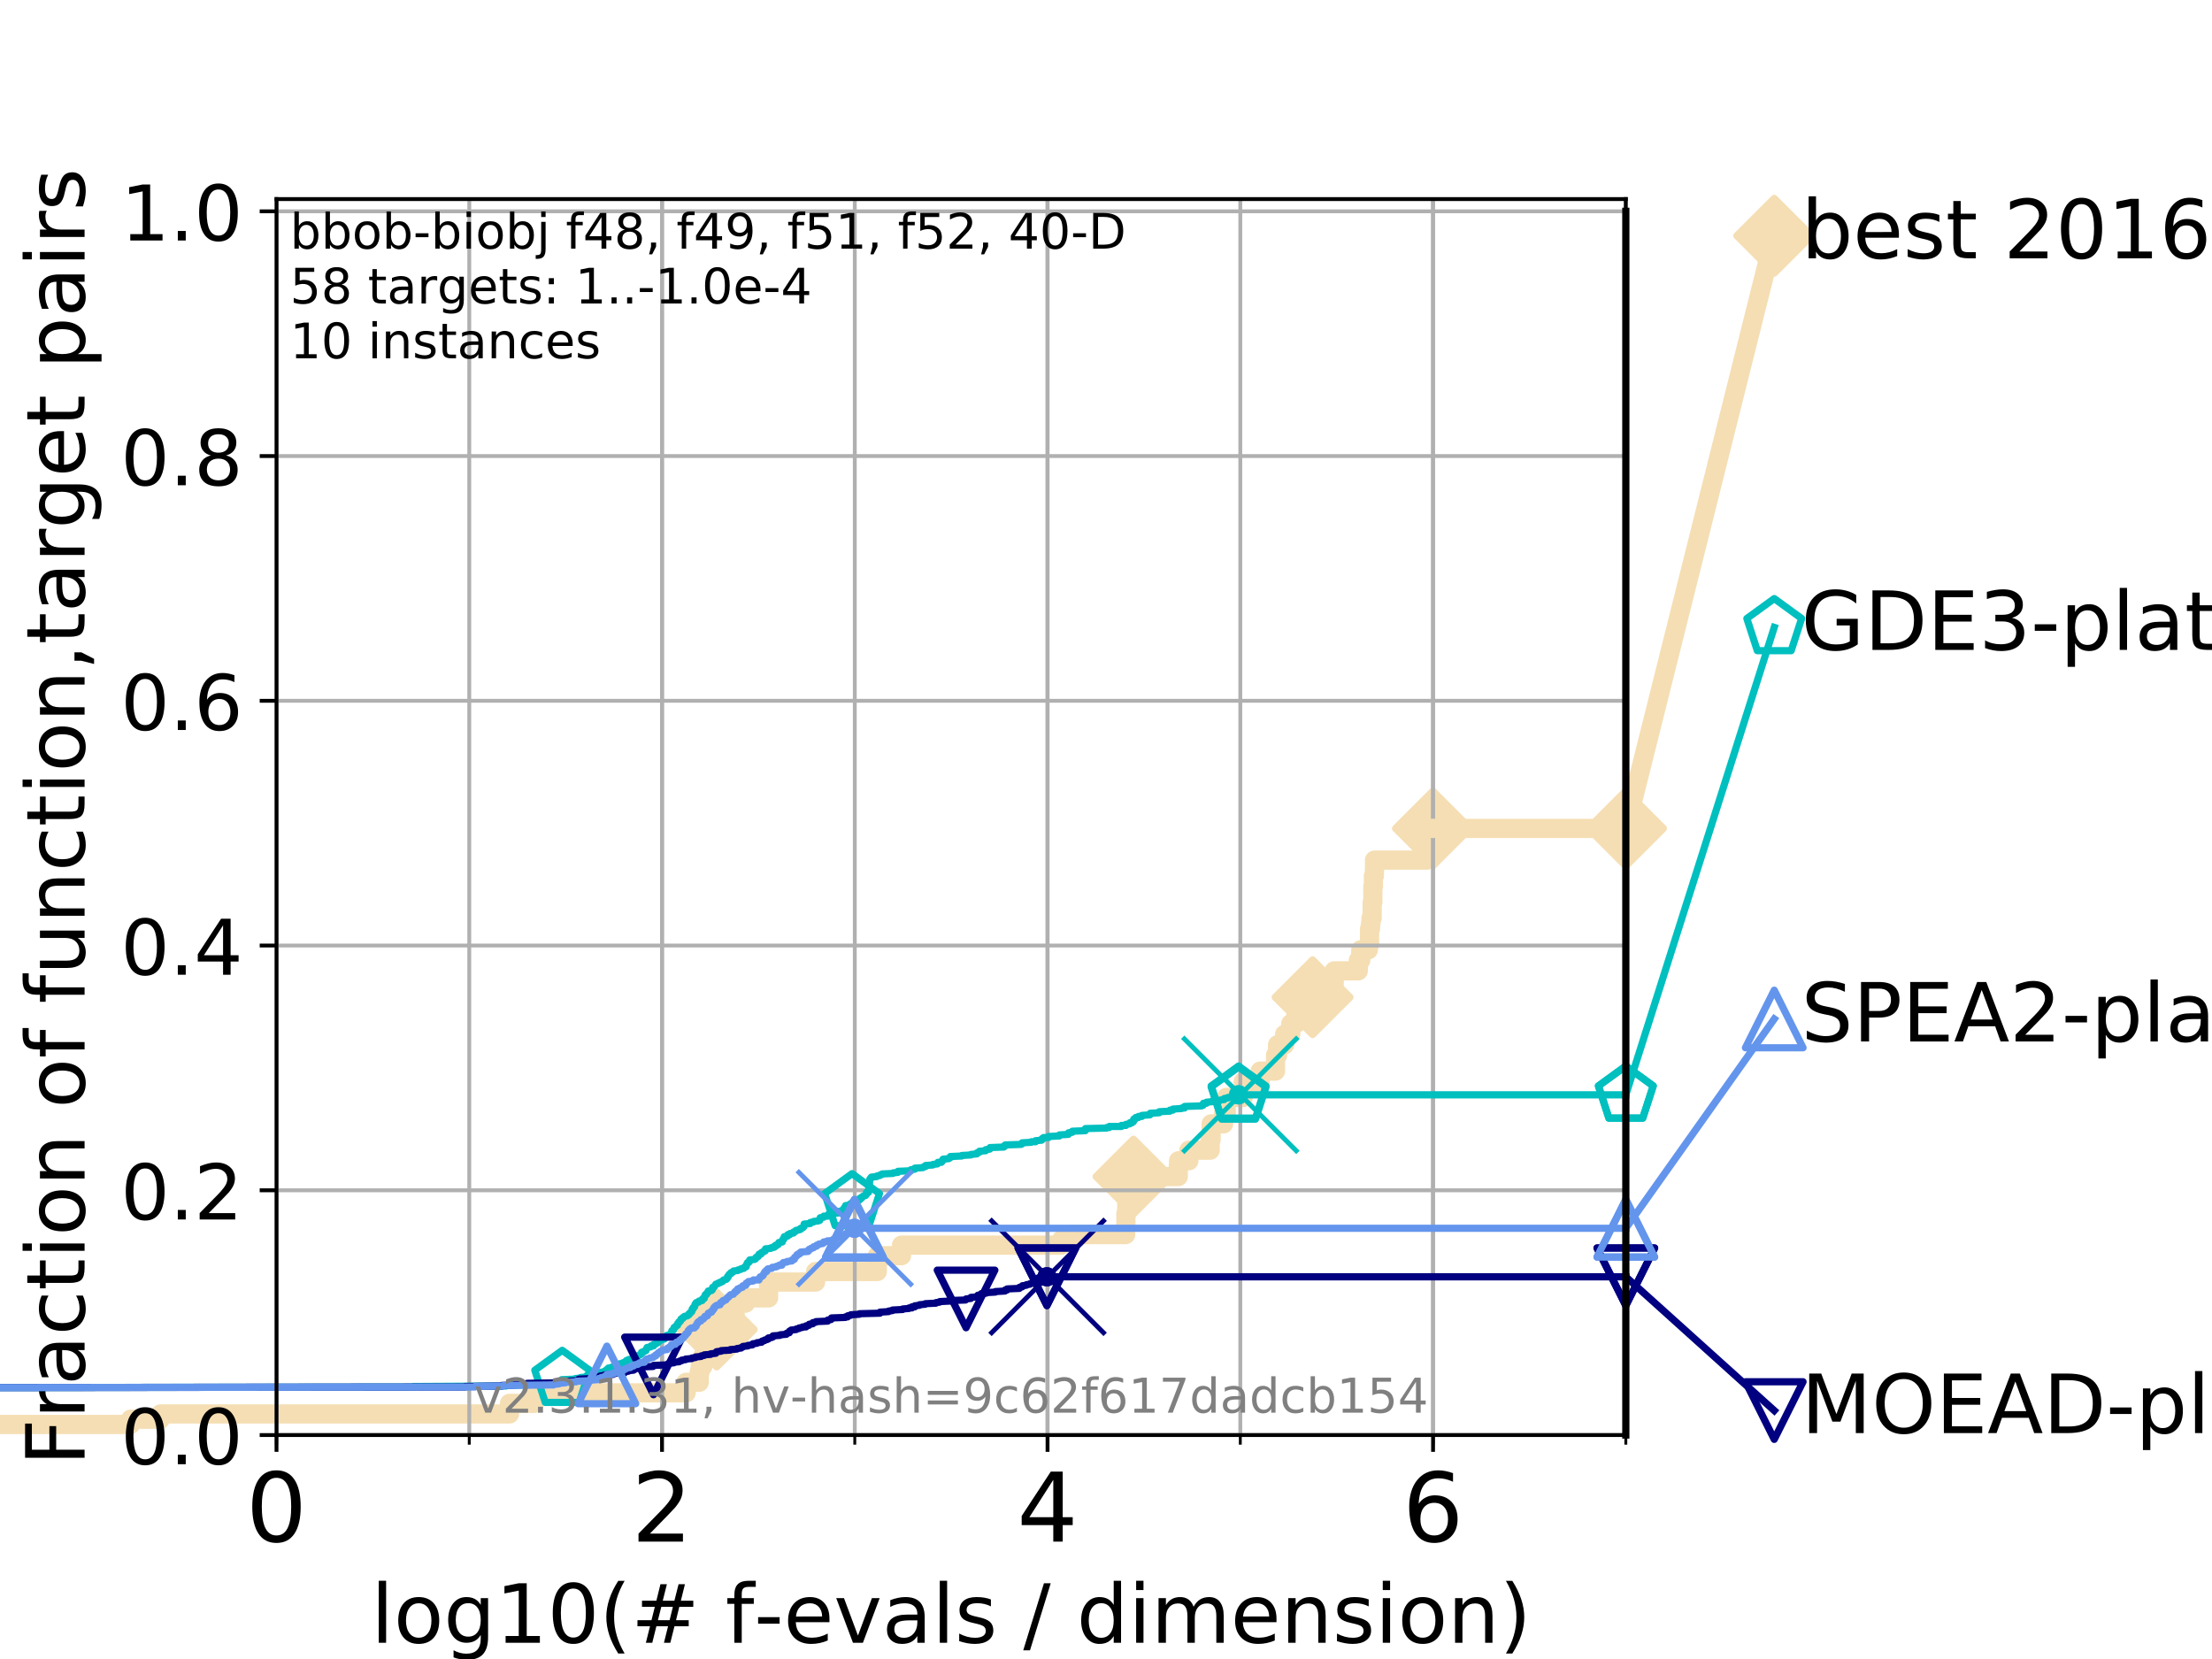 <?xml version="1.0" encoding="utf-8" standalone="no"?>
<!DOCTYPE svg PUBLIC "-//W3C//DTD SVG 1.1//EN"
  "http://www.w3.org/Graphics/SVG/1.1/DTD/svg11.dtd">
<!-- Created with matplotlib (https://matplotlib.org/) -->
<svg height="345.6pt" version="1.1" viewBox="0 0 460.8 345.6" width="460.8pt" xmlns="http://www.w3.org/2000/svg" xmlns:xlink="http://www.w3.org/1999/xlink">
 <defs>
  <style type="text/css">
*{stroke-linecap:butt;stroke-linejoin:round;}
  </style>
 </defs>
 <g id="figure_1">
  <g id="patch_1">
   <path d="M 0 345.6 
L 460.8 345.6 
L 460.8 0 
L 0 0 
z
" style="fill:#ffffff;"/>
  </g>
  <g id="axes_1">
   <g id="patch_2">
    <path d="M 57.6 298.944 
L 338.688 298.944 
L 338.688 41.472 
L 57.6 41.472 
z
" style="fill:#ffffff;"/>
   </g>
   <g id="line2d_1">
    <path d="M -1 296.746 
L 27.204 296.746 
L 27.204 295.648 
L 33.424 295.648 
L 33.424 294.549 
L 106.142 294.549 
L 106.142 292.351 
L 111.286 292.351 
L 111.286 290.154 
L 142.933 290.154 
L 142.933 287.956 
L 145.666 287.956 
L 145.666 285.758 
L 145.855 285.758 
L 145.855 284.66 
L 146.413 284.66 
L 146.413 282.462 
L 148.38 282.462 
L 148.38 280.264 
L 148.733 280.264 
L 148.733 279.166 
L 149.305 279.166 
L 149.305 276.968 
L 153.025 276.968 
L 153.025 274.77 
L 153.138 274.77 
L 153.138 271.474 
L 155.303 271.474 
L 155.303 270.375 
L 160.113 270.375 
L 160.113 267.079 
L 169.905 267.079 
L 169.905 264.881 
L 182.756 264.881 
L 182.756 261.585 
L 187.805 261.585 
L 187.805 259.387 
L 221.112 259.387 
L 221.112 258.288 
L 223.077 258.288 
L 223.077 257.189 
L 234.496 257.189 
L 234.496 256.091 
L 234.539 256.091 
L 234.539 252.794 
L 234.734 252.794 
L 234.734 250.597 
L 235.14 250.597 
L 235.14 248.399 
L 235.142 248.399 
L 235.142 246.201 
L 236.12 246.201 
L 236.12 245.103 
L 245.459 245.103 
L 245.459 242.905 
L 245.514 242.905 
L 245.514 241.806 
L 247.666 241.806 
L 247.666 239.609 
L 252.107 239.609 
L 252.107 237.411 
L 252.303 237.411 
L 252.303 234.115 
L 254.897 234.115 
L 254.897 231.917 
L 255.45 231.917 
L 255.45 228.62 
L 258.987 228.62 
L 258.987 225.324 
L 262.517 225.324 
L 262.517 223.126 
L 265.715 223.126 
L 265.715 219.83 
L 266.144 219.83 
L 266.144 217.632 
L 267.627 217.632 
L 267.627 215.435 
L 268.896 215.435 
L 268.896 213.237 
L 269.971 213.237 
L 269.971 211.04 
L 271.378 211.04 
L 271.378 208.842 
L 271.63 208.842 
L 271.63 207.743 
L 273.435 207.743 
L 273.435 205.546 
L 277.932 205.546 
L 277.932 202.249 
L 282.959 202.249 
L 282.959 200.052 
L 283.474 200.052 
L 283.474 197.854 
L 285.063 197.854 
L 285.063 196.755 
L 285.303 196.755 
L 285.303 193.459 
L 285.511 193.459 
L 285.511 192.36 
L 285.6 192.36 
L 285.6 191.261 
L 285.842 191.261 
L 285.842 187.965 
L 285.991 187.965 
L 285.991 184.668 
L 286.104 184.668 
L 286.104 182.471 
L 286.313 182.471 
L 286.313 181.372 
L 286.339 181.372 
L 286.339 179.174 
L 297.26 179.174 
L 297.26 176.977 
L 297.841 176.977 
L 297.841 175.878 
L 298.501 175.878 
L 298.501 172.581 
L 338.688 172.581 
" style="fill:none;stroke:#f5deb3;stroke-linecap:square;stroke-width:4;"/>
   </g>
   <g id="line2d_2">
    <defs>
     <path d="M 0 7.778 
L 7.778 0 
L 0 -7.778 
L -7.778 0 
z
" id="mc17b782cc0" style="stroke:#f5deb3;stroke-linejoin:miter;stroke-width:1.5;"/>
    </defs>
    <g>
     <use style="fill:#f5deb3;stroke:#f5deb3;stroke-linejoin:miter;stroke-width:1.5;" x="149.305" xlink:href="#mc17b782cc0" y="276.968"/>
     <use style="fill:#f5deb3;stroke:#f5deb3;stroke-linejoin:miter;stroke-width:1.5;" x="236.12" xlink:href="#mc17b782cc0" y="245.103"/>
     <use style="fill:#f5deb3;stroke:#f5deb3;stroke-linejoin:miter;stroke-width:1.5;" x="273.435" xlink:href="#mc17b782cc0" y="207.743"/>
     <use style="fill:#f5deb3;stroke:#f5deb3;stroke-linejoin:miter;stroke-width:1.5;" x="298.501" xlink:href="#mc17b782cc0" y="172.581"/>
     <use style="fill:#f5deb3;stroke:#f5deb3;stroke-linejoin:miter;stroke-width:1.5;" x="338.688" xlink:href="#mc17b782cc0" y="172.581"/>
    </g>
   </g>
   <g id="line2d_3">
    <path style="fill:none;stroke:#f5deb3;stroke-linecap:square;stroke-width:4;"/>
    <g/>
   </g>
   <g id="line2d_4">
    <path d="M 338.688 172.581 
L 369.608 49.12 
" style="fill:none;stroke:#f5deb3;stroke-linecap:square;stroke-width:4;"/>
    <g>
     <use style="fill:#f5deb3;stroke:#f5deb3;stroke-linejoin:miter;stroke-width:1.5;" x="338.688" xlink:href="#mc17b782cc0" y="172.581"/>
     <use style="fill:#f5deb3;stroke:#f5deb3;stroke-linejoin:miter;stroke-width:1.5;" x="369.608" xlink:href="#mc17b782cc0" y="49.12"/>
    </g>
   </g>
   <g id="matplotlib.axis_1">
    <g id="xtick_1">
     <g id="line2d_5">
      <path clip-path="url(#pb7fb216d42)" d="M 57.6 298.944 
L 57.6 41.472 
" style="fill:none;stroke:#b0b0b0;stroke-linecap:square;stroke-width:0.8;"/>
     </g>
     <g id="line2d_6">
      <defs>
       <path d="M 0 0 
L 0 3.5 
" id="m433c525c99" style="stroke:#000000;stroke-width:0.8;"/>
      </defs>
      <g>
       <use style="stroke:#000000;stroke-width:0.8;" x="57.6" xlink:href="#m433c525c99" y="298.944"/>
      </g>
     </g>
     <g id="text_1">
      <!-- 0 -->
      <defs>
       <path d="M 31.781 66.406 
Q 24.172 66.406 20.328 58.906 
Q 16.5 51.422 16.5 36.375 
Q 16.5 21.391 20.328 13.891 
Q 24.172 6.391 31.781 6.391 
Q 39.453 6.391 43.281 13.891 
Q 47.125 21.391 47.125 36.375 
Q 47.125 51.422 43.281 58.906 
Q 39.453 66.406 31.781 66.406 
z
M 31.781 74.219 
Q 44.047 74.219 50.516 64.516 
Q 56.984 54.828 56.984 36.375 
Q 56.984 17.969 50.516 8.266 
Q 44.047 -1.422 31.781 -1.422 
Q 19.531 -1.422 13.062 8.266 
Q 6.594 17.969 6.594 36.375 
Q 6.594 54.828 13.062 64.516 
Q 19.531 74.219 31.781 74.219 
z
" id="DejaVuSans-48"/>
      </defs>
      <g transform="translate(51.237 321.141)scale(0.2 -0.2)">
       <use xlink:href="#DejaVuSans-48"/>
      </g>
     </g>
    </g>
    <g id="xtick_2">
     <g id="line2d_7">
      <path clip-path="url(#pb7fb216d42)" d="M 137.911 298.944 
L 137.911 41.472 
" style="fill:none;stroke:#b0b0b0;stroke-linecap:square;stroke-width:0.8;"/>
     </g>
     <g id="line2d_8">
      <g>
       <use style="stroke:#000000;stroke-width:0.8;" x="137.911" xlink:href="#m433c525c99" y="298.944"/>
      </g>
     </g>
     <g id="text_2">
      <!-- 2 -->
      <defs>
       <path d="M 19.188 8.297 
L 53.609 8.297 
L 53.609 0 
L 7.328 0 
L 7.328 8.297 
Q 12.938 14.109 22.625 23.891 
Q 32.328 33.688 34.812 36.531 
Q 39.547 41.844 41.422 45.531 
Q 43.312 49.219 43.312 52.781 
Q 43.312 58.594 39.234 62.25 
Q 35.156 65.922 28.609 65.922 
Q 23.969 65.922 18.812 64.312 
Q 13.672 62.703 7.812 59.422 
L 7.812 69.391 
Q 13.766 71.781 18.938 73 
Q 24.125 74.219 28.422 74.219 
Q 39.75 74.219 46.484 68.547 
Q 53.219 62.891 53.219 53.422 
Q 53.219 48.922 51.531 44.891 
Q 49.859 40.875 45.406 35.406 
Q 44.188 33.984 37.641 27.219 
Q 31.109 20.453 19.188 8.297 
z
" id="DejaVuSans-50"/>
      </defs>
      <g transform="translate(131.548 321.141)scale(0.2 -0.2)">
       <use xlink:href="#DejaVuSans-50"/>
      </g>
     </g>
    </g>
    <g id="xtick_3">
     <g id="line2d_9">
      <path clip-path="url(#pb7fb216d42)" d="M 218.222 298.944 
L 218.222 41.472 
" style="fill:none;stroke:#b0b0b0;stroke-linecap:square;stroke-width:0.8;"/>
     </g>
     <g id="line2d_10">
      <g>
       <use style="stroke:#000000;stroke-width:0.8;" x="218.222" xlink:href="#m433c525c99" y="298.944"/>
      </g>
     </g>
     <g id="text_3">
      <!-- 4 -->
      <defs>
       <path d="M 37.797 64.312 
L 12.891 25.391 
L 37.797 25.391 
z
M 35.203 72.906 
L 47.609 72.906 
L 47.609 25.391 
L 58.016 25.391 
L 58.016 17.188 
L 47.609 17.188 
L 47.609 0 
L 37.797 0 
L 37.797 17.188 
L 4.891 17.188 
L 4.891 26.703 
z
" id="DejaVuSans-52"/>
      </defs>
      <g transform="translate(211.859 321.141)scale(0.2 -0.2)">
       <use xlink:href="#DejaVuSans-52"/>
      </g>
     </g>
    </g>
    <g id="xtick_4">
     <g id="line2d_11">
      <path clip-path="url(#pb7fb216d42)" d="M 298.533 298.944 
L 298.533 41.472 
" style="fill:none;stroke:#b0b0b0;stroke-linecap:square;stroke-width:0.8;"/>
     </g>
     <g id="line2d_12">
      <g>
       <use style="stroke:#000000;stroke-width:0.8;" x="298.533" xlink:href="#m433c525c99" y="298.944"/>
      </g>
     </g>
     <g id="text_4">
      <!-- 6 -->
      <defs>
       <path d="M 33.016 40.375 
Q 26.375 40.375 22.484 35.828 
Q 18.609 31.297 18.609 23.391 
Q 18.609 15.531 22.484 10.953 
Q 26.375 6.391 33.016 6.391 
Q 39.656 6.391 43.531 10.953 
Q 47.406 15.531 47.406 23.391 
Q 47.406 31.297 43.531 35.828 
Q 39.656 40.375 33.016 40.375 
z
M 52.594 71.297 
L 52.594 62.312 
Q 48.875 64.062 45.094 64.984 
Q 41.312 65.922 37.594 65.922 
Q 27.828 65.922 22.672 59.328 
Q 17.531 52.734 16.797 39.406 
Q 19.672 43.656 24.016 45.922 
Q 28.375 48.188 33.594 48.188 
Q 44.578 48.188 50.953 41.516 
Q 57.328 34.859 57.328 23.391 
Q 57.328 12.156 50.688 5.359 
Q 44.047 -1.422 33.016 -1.422 
Q 20.359 -1.422 13.672 8.266 
Q 6.984 17.969 6.984 36.375 
Q 6.984 53.656 15.188 63.938 
Q 23.391 74.219 37.203 74.219 
Q 40.922 74.219 44.703 73.484 
Q 48.484 72.75 52.594 71.297 
z
" id="DejaVuSans-54"/>
      </defs>
      <g transform="translate(292.17 321.141)scale(0.2 -0.2)">
       <use xlink:href="#DejaVuSans-54"/>
      </g>
     </g>
    </g>
    <g id="xtick_5">
     <g id="line2d_13">
      <path clip-path="url(#pb7fb216d42)" d="M 57.6 298.944 
L 57.6 41.472 
" style="fill:none;stroke:#b0b0b0;stroke-linecap:square;stroke-width:0.8;"/>
     </g>
     <g id="line2d_14">
      <defs>
       <path d="M 0 0 
L 0 2 
" id="me7b2101db7" style="stroke:#000000;stroke-width:0.6;"/>
      </defs>
      <g>
       <use style="stroke:#000000;stroke-width:0.6;" x="57.6" xlink:href="#me7b2101db7" y="298.944"/>
      </g>
     </g>
    </g>
    <g id="xtick_6">
     <g id="line2d_15">
      <path clip-path="url(#pb7fb216d42)" d="M 97.755 298.944 
L 97.755 41.472 
" style="fill:none;stroke:#b0b0b0;stroke-linecap:square;stroke-width:0.8;"/>
     </g>
     <g id="line2d_16">
      <g>
       <use style="stroke:#000000;stroke-width:0.6;" x="97.755" xlink:href="#me7b2101db7" y="298.944"/>
      </g>
     </g>
    </g>
    <g id="xtick_7">
     <g id="line2d_17">
      <path clip-path="url(#pb7fb216d42)" d="M 137.911 298.944 
L 137.911 41.472 
" style="fill:none;stroke:#b0b0b0;stroke-linecap:square;stroke-width:0.8;"/>
     </g>
     <g id="line2d_18">
      <g>
       <use style="stroke:#000000;stroke-width:0.6;" x="137.911" xlink:href="#me7b2101db7" y="298.944"/>
      </g>
     </g>
    </g>
    <g id="xtick_8">
     <g id="line2d_19">
      <path clip-path="url(#pb7fb216d42)" d="M 178.066 298.944 
L 178.066 41.472 
" style="fill:none;stroke:#b0b0b0;stroke-linecap:square;stroke-width:0.8;"/>
     </g>
     <g id="line2d_20">
      <g>
       <use style="stroke:#000000;stroke-width:0.6;" x="178.066" xlink:href="#me7b2101db7" y="298.944"/>
      </g>
     </g>
    </g>
    <g id="xtick_9">
     <g id="line2d_21">
      <path clip-path="url(#pb7fb216d42)" d="M 218.222 298.944 
L 218.222 41.472 
" style="fill:none;stroke:#b0b0b0;stroke-linecap:square;stroke-width:0.8;"/>
     </g>
     <g id="line2d_22">
      <g>
       <use style="stroke:#000000;stroke-width:0.6;" x="218.222" xlink:href="#me7b2101db7" y="298.944"/>
      </g>
     </g>
    </g>
    <g id="xtick_10">
     <g id="line2d_23">
      <path clip-path="url(#pb7fb216d42)" d="M 258.377 298.944 
L 258.377 41.472 
" style="fill:none;stroke:#b0b0b0;stroke-linecap:square;stroke-width:0.8;"/>
     </g>
     <g id="line2d_24">
      <g>
       <use style="stroke:#000000;stroke-width:0.6;" x="258.377" xlink:href="#me7b2101db7" y="298.944"/>
      </g>
     </g>
    </g>
    <g id="xtick_11">
     <g id="line2d_25">
      <path clip-path="url(#pb7fb216d42)" d="M 298.533 298.944 
L 298.533 41.472 
" style="fill:none;stroke:#b0b0b0;stroke-linecap:square;stroke-width:0.8;"/>
     </g>
     <g id="line2d_26">
      <g>
       <use style="stroke:#000000;stroke-width:0.6;" x="298.533" xlink:href="#me7b2101db7" y="298.944"/>
      </g>
     </g>
    </g>
    <g id="xtick_12">
     <g id="line2d_27">
      <path clip-path="url(#pb7fb216d42)" d="M 338.688 298.944 
L 338.688 41.472 
" style="fill:none;stroke:#b0b0b0;stroke-linecap:square;stroke-width:0.8;"/>
     </g>
     <g id="line2d_28">
      <g>
       <use style="stroke:#000000;stroke-width:0.6;" x="338.688" xlink:href="#me7b2101db7" y="298.944"/>
      </g>
     </g>
    </g>
    <g id="text_5">
     <!-- log10(# f-evals / dimension) -->
     <defs>
      <path d="M 9.422 75.984 
L 18.406 75.984 
L 18.406 0 
L 9.422 0 
z
" id="DejaVuSans-108"/>
      <path d="M 30.609 48.391 
Q 23.391 48.391 19.188 42.75 
Q 14.984 37.109 14.984 27.297 
Q 14.984 17.484 19.156 11.844 
Q 23.344 6.203 30.609 6.203 
Q 37.797 6.203 41.984 11.859 
Q 46.188 17.531 46.188 27.297 
Q 46.188 37.016 41.984 42.703 
Q 37.797 48.391 30.609 48.391 
z
M 30.609 56 
Q 42.328 56 49.016 48.375 
Q 55.719 40.766 55.719 27.297 
Q 55.719 13.875 49.016 6.219 
Q 42.328 -1.422 30.609 -1.422 
Q 18.844 -1.422 12.172 6.219 
Q 5.516 13.875 5.516 27.297 
Q 5.516 40.766 12.172 48.375 
Q 18.844 56 30.609 56 
z
" id="DejaVuSans-111"/>
      <path d="M 45.406 27.984 
Q 45.406 37.75 41.375 43.109 
Q 37.359 48.484 30.078 48.484 
Q 22.859 48.484 18.828 43.109 
Q 14.797 37.75 14.797 27.984 
Q 14.797 18.266 18.828 12.891 
Q 22.859 7.516 30.078 7.516 
Q 37.359 7.516 41.375 12.891 
Q 45.406 18.266 45.406 27.984 
z
M 54.391 6.781 
Q 54.391 -7.172 48.188 -13.984 
Q 42 -20.797 29.203 -20.797 
Q 24.469 -20.797 20.266 -20.094 
Q 16.062 -19.391 12.109 -17.922 
L 12.109 -9.188 
Q 16.062 -11.328 19.922 -12.344 
Q 23.781 -13.375 27.781 -13.375 
Q 36.625 -13.375 41.016 -8.766 
Q 45.406 -4.156 45.406 5.172 
L 45.406 9.625 
Q 42.625 4.781 38.281 2.391 
Q 33.938 0 27.875 0 
Q 17.828 0 11.672 7.656 
Q 5.516 15.328 5.516 27.984 
Q 5.516 40.672 11.672 48.328 
Q 17.828 56 27.875 56 
Q 33.938 56 38.281 53.609 
Q 42.625 51.219 45.406 46.391 
L 45.406 54.688 
L 54.391 54.688 
z
" id="DejaVuSans-103"/>
      <path d="M 12.406 8.297 
L 28.516 8.297 
L 28.516 63.922 
L 10.984 60.406 
L 10.984 69.391 
L 28.422 72.906 
L 38.281 72.906 
L 38.281 8.297 
L 54.391 8.297 
L 54.391 0 
L 12.406 0 
z
" id="DejaVuSans-49"/>
      <path d="M 31 75.875 
Q 24.469 64.656 21.281 53.656 
Q 18.109 42.672 18.109 31.391 
Q 18.109 20.125 21.312 9.062 
Q 24.516 -2 31 -13.188 
L 23.188 -13.188 
Q 15.875 -1.703 12.234 9.375 
Q 8.594 20.453 8.594 31.391 
Q 8.594 42.281 12.203 53.312 
Q 15.828 64.359 23.188 75.875 
z
" id="DejaVuSans-40"/>
      <path d="M 51.125 44 
L 36.922 44 
L 32.812 27.688 
L 47.125 27.688 
z
M 43.797 71.781 
L 38.719 51.516 
L 52.984 51.516 
L 58.109 71.781 
L 65.922 71.781 
L 60.891 51.516 
L 76.125 51.516 
L 76.125 44 
L 58.984 44 
L 54.984 27.688 
L 70.516 27.688 
L 70.516 20.219 
L 53.078 20.219 
L 48 0 
L 40.188 0 
L 45.219 20.219 
L 30.906 20.219 
L 25.875 0 
L 18.016 0 
L 23.094 20.219 
L 7.719 20.219 
L 7.719 27.688 
L 24.906 27.688 
L 29 44 
L 13.281 44 
L 13.281 51.516 
L 30.906 51.516 
L 35.891 71.781 
z
" id="DejaVuSans-35"/>
      <path id="DejaVuSans-32"/>
      <path d="M 37.109 75.984 
L 37.109 68.5 
L 28.516 68.5 
Q 23.688 68.5 21.797 66.547 
Q 19.922 64.594 19.922 59.516 
L 19.922 54.688 
L 34.719 54.688 
L 34.719 47.703 
L 19.922 47.703 
L 19.922 0 
L 10.891 0 
L 10.891 47.703 
L 2.297 47.703 
L 2.297 54.688 
L 10.891 54.688 
L 10.891 58.5 
Q 10.891 67.625 15.141 71.797 
Q 19.391 75.984 28.609 75.984 
z
" id="DejaVuSans-102"/>
      <path d="M 4.891 31.391 
L 31.203 31.391 
L 31.203 23.391 
L 4.891 23.391 
z
" id="DejaVuSans-45"/>
      <path d="M 56.203 29.594 
L 56.203 25.203 
L 14.891 25.203 
Q 15.484 15.922 20.484 11.062 
Q 25.484 6.203 34.422 6.203 
Q 39.594 6.203 44.453 7.469 
Q 49.312 8.734 54.109 11.281 
L 54.109 2.781 
Q 49.266 0.734 44.188 -0.344 
Q 39.109 -1.422 33.891 -1.422 
Q 20.797 -1.422 13.156 6.188 
Q 5.516 13.812 5.516 26.812 
Q 5.516 40.234 12.766 48.109 
Q 20.016 56 32.328 56 
Q 43.359 56 49.781 48.891 
Q 56.203 41.797 56.203 29.594 
z
M 47.219 32.234 
Q 47.125 39.594 43.094 43.984 
Q 39.062 48.391 32.422 48.391 
Q 24.906 48.391 20.391 44.141 
Q 15.875 39.891 15.188 32.172 
z
" id="DejaVuSans-101"/>
      <path d="M 2.984 54.688 
L 12.5 54.688 
L 29.594 8.797 
L 46.688 54.688 
L 56.203 54.688 
L 35.688 0 
L 23.484 0 
z
" id="DejaVuSans-118"/>
      <path d="M 34.281 27.484 
Q 23.391 27.484 19.188 25 
Q 14.984 22.516 14.984 16.5 
Q 14.984 11.719 18.141 8.906 
Q 21.297 6.109 26.703 6.109 
Q 34.188 6.109 38.703 11.406 
Q 43.219 16.703 43.219 25.484 
L 43.219 27.484 
z
M 52.203 31.203 
L 52.203 0 
L 43.219 0 
L 43.219 8.297 
Q 40.141 3.328 35.547 0.953 
Q 30.953 -1.422 24.312 -1.422 
Q 15.922 -1.422 10.953 3.297 
Q 6 8.016 6 15.922 
Q 6 25.141 12.172 29.828 
Q 18.359 34.516 30.609 34.516 
L 43.219 34.516 
L 43.219 35.406 
Q 43.219 41.609 39.141 45 
Q 35.062 48.391 27.688 48.391 
Q 23 48.391 18.547 47.266 
Q 14.109 46.141 10.016 43.891 
L 10.016 52.203 
Q 14.938 54.109 19.578 55.047 
Q 24.219 56 28.609 56 
Q 40.484 56 46.344 49.844 
Q 52.203 43.703 52.203 31.203 
z
" id="DejaVuSans-97"/>
      <path d="M 44.281 53.078 
L 44.281 44.578 
Q 40.484 46.531 36.375 47.5 
Q 32.281 48.484 27.875 48.484 
Q 21.188 48.484 17.844 46.438 
Q 14.5 44.391 14.5 40.281 
Q 14.5 37.156 16.891 35.375 
Q 19.281 33.594 26.516 31.984 
L 29.594 31.297 
Q 39.156 29.25 43.188 25.516 
Q 47.219 21.781 47.219 15.094 
Q 47.219 7.469 41.188 3.016 
Q 35.156 -1.422 24.609 -1.422 
Q 20.219 -1.422 15.453 -0.562 
Q 10.688 0.297 5.422 2 
L 5.422 11.281 
Q 10.406 8.688 15.234 7.391 
Q 20.062 6.109 24.812 6.109 
Q 31.156 6.109 34.562 8.281 
Q 37.984 10.453 37.984 14.406 
Q 37.984 18.062 35.516 20.016 
Q 33.062 21.969 24.703 23.781 
L 21.578 24.516 
Q 13.234 26.266 9.516 29.906 
Q 5.812 33.547 5.812 39.891 
Q 5.812 47.609 11.281 51.797 
Q 16.75 56 26.812 56 
Q 31.781 56 36.172 55.266 
Q 40.578 54.547 44.281 53.078 
z
" id="DejaVuSans-115"/>
      <path d="M 25.391 72.906 
L 33.688 72.906 
L 8.297 -9.281 
L 0 -9.281 
z
" id="DejaVuSans-47"/>
      <path d="M 45.406 46.391 
L 45.406 75.984 
L 54.391 75.984 
L 54.391 0 
L 45.406 0 
L 45.406 8.203 
Q 42.578 3.328 38.25 0.953 
Q 33.938 -1.422 27.875 -1.422 
Q 17.969 -1.422 11.734 6.484 
Q 5.516 14.406 5.516 27.297 
Q 5.516 40.188 11.734 48.094 
Q 17.969 56 27.875 56 
Q 33.938 56 38.25 53.625 
Q 42.578 51.266 45.406 46.391 
z
M 14.797 27.297 
Q 14.797 17.391 18.875 11.75 
Q 22.953 6.109 30.078 6.109 
Q 37.203 6.109 41.297 11.75 
Q 45.406 17.391 45.406 27.297 
Q 45.406 37.203 41.297 42.844 
Q 37.203 48.484 30.078 48.484 
Q 22.953 48.484 18.875 42.844 
Q 14.797 37.203 14.797 27.297 
z
" id="DejaVuSans-100"/>
      <path d="M 9.422 54.688 
L 18.406 54.688 
L 18.406 0 
L 9.422 0 
z
M 9.422 75.984 
L 18.406 75.984 
L 18.406 64.594 
L 9.422 64.594 
z
" id="DejaVuSans-105"/>
      <path d="M 52 44.188 
Q 55.375 50.25 60.062 53.125 
Q 64.75 56 71.094 56 
Q 79.641 56 84.281 50.016 
Q 88.922 44.047 88.922 33.016 
L 88.922 0 
L 79.891 0 
L 79.891 32.719 
Q 79.891 40.578 77.094 44.375 
Q 74.312 48.188 68.609 48.188 
Q 61.625 48.188 57.562 43.547 
Q 53.516 38.922 53.516 30.906 
L 53.516 0 
L 44.484 0 
L 44.484 32.719 
Q 44.484 40.625 41.703 44.406 
Q 38.922 48.188 33.109 48.188 
Q 26.219 48.188 22.156 43.531 
Q 18.109 38.875 18.109 30.906 
L 18.109 0 
L 9.078 0 
L 9.078 54.688 
L 18.109 54.688 
L 18.109 46.188 
Q 21.188 51.219 25.484 53.609 
Q 29.781 56 35.688 56 
Q 41.656 56 45.828 52.969 
Q 50 49.953 52 44.188 
z
" id="DejaVuSans-109"/>
      <path d="M 54.891 33.016 
L 54.891 0 
L 45.906 0 
L 45.906 32.719 
Q 45.906 40.484 42.875 44.328 
Q 39.844 48.188 33.797 48.188 
Q 26.516 48.188 22.312 43.547 
Q 18.109 38.922 18.109 30.906 
L 18.109 0 
L 9.078 0 
L 9.078 54.688 
L 18.109 54.688 
L 18.109 46.188 
Q 21.344 51.125 25.703 53.562 
Q 30.078 56 35.797 56 
Q 45.219 56 50.047 50.172 
Q 54.891 44.344 54.891 33.016 
z
" id="DejaVuSans-110"/>
      <path d="M 8.016 75.875 
L 15.828 75.875 
Q 23.141 64.359 26.781 53.312 
Q 30.422 42.281 30.422 31.391 
Q 30.422 20.453 26.781 9.375 
Q 23.141 -1.703 15.828 -13.188 
L 8.016 -13.188 
Q 14.5 -2 17.703 9.062 
Q 20.906 20.125 20.906 31.391 
Q 20.906 42.672 17.703 53.656 
Q 14.5 64.656 8.016 75.875 
z
" id="DejaVuSans-41"/>
     </defs>
     <g transform="translate(77.303 342.218)scale(0.17 -0.17)">
      <use xlink:href="#DejaVuSans-108"/>
      <use x="27.783" xlink:href="#DejaVuSans-111"/>
      <use x="88.965" xlink:href="#DejaVuSans-103"/>
      <use x="152.441" xlink:href="#DejaVuSans-49"/>
      <use x="216.064" xlink:href="#DejaVuSans-48"/>
      <use x="279.688" xlink:href="#DejaVuSans-40"/>
      <use x="318.701" xlink:href="#DejaVuSans-35"/>
      <use x="402.49" xlink:href="#DejaVuSans-32"/>
      <use x="434.277" xlink:href="#DejaVuSans-102"/>
      <use x="469.404" xlink:href="#DejaVuSans-45"/>
      <use x="505.488" xlink:href="#DejaVuSans-101"/>
      <use x="567.012" xlink:href="#DejaVuSans-118"/>
      <use x="626.191" xlink:href="#DejaVuSans-97"/>
      <use x="687.471" xlink:href="#DejaVuSans-108"/>
      <use x="715.254" xlink:href="#DejaVuSans-115"/>
      <use x="767.354" xlink:href="#DejaVuSans-32"/>
      <use x="799.141" xlink:href="#DejaVuSans-47"/>
      <use x="832.832" xlink:href="#DejaVuSans-32"/>
      <use x="864.619" xlink:href="#DejaVuSans-100"/>
      <use x="928.096" xlink:href="#DejaVuSans-105"/>
      <use x="955.879" xlink:href="#DejaVuSans-109"/>
      <use x="1053.291" xlink:href="#DejaVuSans-101"/>
      <use x="1114.814" xlink:href="#DejaVuSans-110"/>
      <use x="1178.193" xlink:href="#DejaVuSans-115"/>
      <use x="1230.293" xlink:href="#DejaVuSans-105"/>
      <use x="1258.076" xlink:href="#DejaVuSans-111"/>
      <use x="1319.258" xlink:href="#DejaVuSans-110"/>
      <use x="1382.637" xlink:href="#DejaVuSans-41"/>
     </g>
    </g>
   </g>
   <g id="matplotlib.axis_2">
    <g id="ytick_1">
     <g id="line2d_29">
      <path clip-path="url(#pb7fb216d42)" d="M 57.6 298.944 
L 338.688 298.944 
" style="fill:none;stroke:#b0b0b0;stroke-linecap:square;stroke-width:0.8;"/>
     </g>
     <g id="line2d_30">
      <defs>
       <path d="M 0 0 
L -3.5 0 
" id="m2833c76e7c" style="stroke:#000000;stroke-width:0.8;"/>
      </defs>
      <g>
       <use style="stroke:#000000;stroke-width:0.8;" x="57.6" xlink:href="#m2833c76e7c" y="298.944"/>
      </g>
     </g>
     <g id="text_6">
      <!-- 0.0 -->
      <defs>
       <path d="M 10.688 12.406 
L 21 12.406 
L 21 0 
L 10.688 0 
z
" id="DejaVuSans-46"/>
      </defs>
      <g transform="translate(25.155 305.023)scale(0.16 -0.16)">
       <use xlink:href="#DejaVuSans-48"/>
       <use x="63.623" xlink:href="#DejaVuSans-46"/>
       <use x="95.41" xlink:href="#DejaVuSans-48"/>
      </g>
     </g>
    </g>
    <g id="ytick_2">
     <g id="line2d_31">
      <path clip-path="url(#pb7fb216d42)" d="M 57.6 247.959 
L 338.688 247.959 
" style="fill:none;stroke:#b0b0b0;stroke-linecap:square;stroke-width:0.8;"/>
     </g>
     <g id="line2d_32">
      <g>
       <use style="stroke:#000000;stroke-width:0.8;" x="57.6" xlink:href="#m2833c76e7c" y="247.959"/>
      </g>
     </g>
     <g id="text_7">
      <!-- 0.2 -->
      <g transform="translate(25.155 254.038)scale(0.16 -0.16)">
       <use xlink:href="#DejaVuSans-48"/>
       <use x="63.623" xlink:href="#DejaVuSans-46"/>
       <use x="95.41" xlink:href="#DejaVuSans-50"/>
      </g>
     </g>
    </g>
    <g id="ytick_3">
     <g id="line2d_33">
      <path clip-path="url(#pb7fb216d42)" d="M 57.6 196.975 
L 338.688 196.975 
" style="fill:none;stroke:#b0b0b0;stroke-linecap:square;stroke-width:0.8;"/>
     </g>
     <g id="line2d_34">
      <g>
       <use style="stroke:#000000;stroke-width:0.8;" x="57.6" xlink:href="#m2833c76e7c" y="196.975"/>
      </g>
     </g>
     <g id="text_8">
      <!-- 0.4 -->
      <g transform="translate(25.155 203.054)scale(0.16 -0.16)">
       <use xlink:href="#DejaVuSans-48"/>
       <use x="63.623" xlink:href="#DejaVuSans-46"/>
       <use x="95.41" xlink:href="#DejaVuSans-52"/>
      </g>
     </g>
    </g>
    <g id="ytick_4">
     <g id="line2d_35">
      <path clip-path="url(#pb7fb216d42)" d="M 57.6 145.99 
L 338.688 145.99 
" style="fill:none;stroke:#b0b0b0;stroke-linecap:square;stroke-width:0.8;"/>
     </g>
     <g id="line2d_36">
      <g>
       <use style="stroke:#000000;stroke-width:0.8;" x="57.6" xlink:href="#m2833c76e7c" y="145.99"/>
      </g>
     </g>
     <g id="text_9">
      <!-- 0.6 -->
      <g transform="translate(25.155 152.069)scale(0.16 -0.16)">
       <use xlink:href="#DejaVuSans-48"/>
       <use x="63.623" xlink:href="#DejaVuSans-46"/>
       <use x="95.41" xlink:href="#DejaVuSans-54"/>
      </g>
     </g>
    </g>
    <g id="ytick_5">
     <g id="line2d_37">
      <path clip-path="url(#pb7fb216d42)" d="M 57.6 95.006 
L 338.688 95.006 
" style="fill:none;stroke:#b0b0b0;stroke-linecap:square;stroke-width:0.8;"/>
     </g>
     <g id="line2d_38">
      <g>
       <use style="stroke:#000000;stroke-width:0.8;" x="57.6" xlink:href="#m2833c76e7c" y="95.006"/>
      </g>
     </g>
     <g id="text_10">
      <!-- 0.8 -->
      <defs>
       <path d="M 31.781 34.625 
Q 24.75 34.625 20.719 30.859 
Q 16.703 27.094 16.703 20.516 
Q 16.703 13.922 20.719 10.156 
Q 24.75 6.391 31.781 6.391 
Q 38.812 6.391 42.859 10.172 
Q 46.922 13.969 46.922 20.516 
Q 46.922 27.094 42.891 30.859 
Q 38.875 34.625 31.781 34.625 
z
M 21.922 38.812 
Q 15.578 40.375 12.031 44.719 
Q 8.5 49.078 8.5 55.328 
Q 8.5 64.062 14.719 69.141 
Q 20.953 74.219 31.781 74.219 
Q 42.672 74.219 48.875 69.141 
Q 55.078 64.062 55.078 55.328 
Q 55.078 49.078 51.531 44.719 
Q 48 40.375 41.703 38.812 
Q 48.828 37.156 52.797 32.312 
Q 56.781 27.484 56.781 20.516 
Q 56.781 9.906 50.312 4.234 
Q 43.844 -1.422 31.781 -1.422 
Q 19.734 -1.422 13.25 4.234 
Q 6.781 9.906 6.781 20.516 
Q 6.781 27.484 10.781 32.312 
Q 14.797 37.156 21.922 38.812 
z
M 18.312 54.391 
Q 18.312 48.734 21.844 45.562 
Q 25.391 42.391 31.781 42.391 
Q 38.141 42.391 41.719 45.562 
Q 45.312 48.734 45.312 54.391 
Q 45.312 60.062 41.719 63.234 
Q 38.141 66.406 31.781 66.406 
Q 25.391 66.406 21.844 63.234 
Q 18.312 60.062 18.312 54.391 
z
" id="DejaVuSans-56"/>
      </defs>
      <g transform="translate(25.155 101.085)scale(0.16 -0.16)">
       <use xlink:href="#DejaVuSans-48"/>
       <use x="63.623" xlink:href="#DejaVuSans-46"/>
       <use x="95.41" xlink:href="#DejaVuSans-56"/>
      </g>
     </g>
    </g>
    <g id="ytick_6">
     <g id="line2d_39">
      <path clip-path="url(#pb7fb216d42)" d="M 57.6 44.021 
L 338.688 44.021 
" style="fill:none;stroke:#b0b0b0;stroke-linecap:square;stroke-width:0.8;"/>
     </g>
     <g id="line2d_40">
      <g>
       <use style="stroke:#000000;stroke-width:0.8;" x="57.6" xlink:href="#m2833c76e7c" y="44.021"/>
      </g>
     </g>
     <g id="text_11">
      <!-- 1.0 -->
      <g transform="translate(25.155 50.1)scale(0.16 -0.16)">
       <use xlink:href="#DejaVuSans-49"/>
       <use x="63.623" xlink:href="#DejaVuSans-46"/>
       <use x="95.41" xlink:href="#DejaVuSans-48"/>
      </g>
     </g>
    </g>
    <g id="text_12">
     <!-- Fraction of function,target pairs -->
     <defs>
      <path d="M 9.812 72.906 
L 51.703 72.906 
L 51.703 64.594 
L 19.672 64.594 
L 19.672 43.109 
L 48.578 43.109 
L 48.578 34.812 
L 19.672 34.812 
L 19.672 0 
L 9.812 0 
z
" id="DejaVuSans-70"/>
      <path d="M 41.109 46.297 
Q 39.594 47.172 37.812 47.578 
Q 36.031 48 33.891 48 
Q 26.266 48 22.188 43.047 
Q 18.109 38.094 18.109 28.812 
L 18.109 0 
L 9.078 0 
L 9.078 54.688 
L 18.109 54.688 
L 18.109 46.188 
Q 20.953 51.172 25.484 53.578 
Q 30.031 56 36.531 56 
Q 37.453 56 38.578 55.875 
Q 39.703 55.766 41.062 55.516 
z
" id="DejaVuSans-114"/>
      <path d="M 48.781 52.594 
L 48.781 44.188 
Q 44.969 46.297 41.141 47.344 
Q 37.312 48.391 33.406 48.391 
Q 24.656 48.391 19.812 42.844 
Q 14.984 37.312 14.984 27.297 
Q 14.984 17.281 19.812 11.734 
Q 24.656 6.203 33.406 6.203 
Q 37.312 6.203 41.141 7.25 
Q 44.969 8.297 48.781 10.406 
L 48.781 2.094 
Q 45.016 0.344 40.984 -0.531 
Q 36.969 -1.422 32.422 -1.422 
Q 20.062 -1.422 12.781 6.344 
Q 5.516 14.109 5.516 27.297 
Q 5.516 40.672 12.859 48.328 
Q 20.219 56 33.016 56 
Q 37.156 56 41.109 55.141 
Q 45.062 54.297 48.781 52.594 
z
" id="DejaVuSans-99"/>
      <path d="M 18.312 70.219 
L 18.312 54.688 
L 36.812 54.688 
L 36.812 47.703 
L 18.312 47.703 
L 18.312 18.016 
Q 18.312 11.328 20.141 9.422 
Q 21.969 7.516 27.594 7.516 
L 36.812 7.516 
L 36.812 0 
L 27.594 0 
Q 17.188 0 13.234 3.875 
Q 9.281 7.766 9.281 18.016 
L 9.281 47.703 
L 2.688 47.703 
L 2.688 54.688 
L 9.281 54.688 
L 9.281 70.219 
z
" id="DejaVuSans-116"/>
      <path d="M 8.5 21.578 
L 8.5 54.688 
L 17.484 54.688 
L 17.484 21.922 
Q 17.484 14.156 20.5 10.266 
Q 23.531 6.391 29.594 6.391 
Q 36.859 6.391 41.078 11.031 
Q 45.312 15.672 45.312 23.688 
L 45.312 54.688 
L 54.297 54.688 
L 54.297 0 
L 45.312 0 
L 45.312 8.406 
Q 42.047 3.422 37.719 1 
Q 33.406 -1.422 27.688 -1.422 
Q 18.266 -1.422 13.375 4.438 
Q 8.5 10.297 8.5 21.578 
z
M 31.109 56 
z
" id="DejaVuSans-117"/>
      <path d="M 11.719 12.406 
L 22.016 12.406 
L 22.016 4 
L 14.016 -11.625 
L 7.719 -11.625 
L 11.719 4 
z
" id="DejaVuSans-44"/>
      <path d="M 18.109 8.203 
L 18.109 -20.797 
L 9.078 -20.797 
L 9.078 54.688 
L 18.109 54.688 
L 18.109 46.391 
Q 20.953 51.266 25.266 53.625 
Q 29.594 56 35.594 56 
Q 45.562 56 51.781 48.094 
Q 58.016 40.188 58.016 27.297 
Q 58.016 14.406 51.781 6.484 
Q 45.562 -1.422 35.594 -1.422 
Q 29.594 -1.422 25.266 0.953 
Q 20.953 3.328 18.109 8.203 
z
M 48.688 27.297 
Q 48.688 37.203 44.609 42.844 
Q 40.531 48.484 33.406 48.484 
Q 26.266 48.484 22.188 42.844 
Q 18.109 37.203 18.109 27.297 
Q 18.109 17.391 22.188 11.75 
Q 26.266 6.109 33.406 6.109 
Q 40.531 6.109 44.609 11.75 
Q 48.688 17.391 48.688 27.297 
z
" id="DejaVuSans-112"/>
     </defs>
     <g transform="translate(17.62 305.347)rotate(-90)scale(0.17 -0.17)">
      <use xlink:href="#DejaVuSans-70"/>
      <use x="57.41" xlink:href="#DejaVuSans-114"/>
      <use x="98.523" xlink:href="#DejaVuSans-97"/>
      <use x="159.803" xlink:href="#DejaVuSans-99"/>
      <use x="214.783" xlink:href="#DejaVuSans-116"/>
      <use x="253.992" xlink:href="#DejaVuSans-105"/>
      <use x="281.775" xlink:href="#DejaVuSans-111"/>
      <use x="342.957" xlink:href="#DejaVuSans-110"/>
      <use x="406.336" xlink:href="#DejaVuSans-32"/>
      <use x="438.123" xlink:href="#DejaVuSans-111"/>
      <use x="499.305" xlink:href="#DejaVuSans-102"/>
      <use x="534.51" xlink:href="#DejaVuSans-32"/>
      <use x="566.297" xlink:href="#DejaVuSans-102"/>
      <use x="601.502" xlink:href="#DejaVuSans-117"/>
      <use x="664.881" xlink:href="#DejaVuSans-110"/>
      <use x="728.26" xlink:href="#DejaVuSans-99"/>
      <use x="783.24" xlink:href="#DejaVuSans-116"/>
      <use x="822.449" xlink:href="#DejaVuSans-105"/>
      <use x="850.232" xlink:href="#DejaVuSans-111"/>
      <use x="911.414" xlink:href="#DejaVuSans-110"/>
      <use x="974.793" xlink:href="#DejaVuSans-44"/>
      <use x="1006.58" xlink:href="#DejaVuSans-116"/>
      <use x="1045.789" xlink:href="#DejaVuSans-97"/>
      <use x="1107.068" xlink:href="#DejaVuSans-114"/>
      <use x="1148.166" xlink:href="#DejaVuSans-103"/>
      <use x="1211.643" xlink:href="#DejaVuSans-101"/>
      <use x="1273.166" xlink:href="#DejaVuSans-116"/>
      <use x="1312.375" xlink:href="#DejaVuSans-32"/>
      <use x="1344.162" xlink:href="#DejaVuSans-112"/>
      <use x="1407.639" xlink:href="#DejaVuSans-97"/>
      <use x="1468.918" xlink:href="#DejaVuSans-105"/>
      <use x="1496.701" xlink:href="#DejaVuSans-114"/>
      <use x="1537.814" xlink:href="#DejaVuSans-115"/>
     </g>
    </g>
   </g>
   <g id="line2d_41">
    <defs>
     <path d="M 0 1.5 
C 0.398 1.5 0.779 1.342 1.061 1.061 
C 1.342 0.779 1.5 0.398 1.5 0 
C 1.5 -0.398 1.342 -0.779 1.061 -1.061 
C 0.779 -1.342 0.398 -1.5 0 -1.5 
C -0.398 -1.5 -0.779 -1.342 -1.061 -1.061 
C -1.342 -0.779 -1.5 -0.398 -1.5 0 
C -1.5 0.398 -1.342 0.779 -1.061 1.061 
C -0.779 1.342 -0.398 1.5 0 1.5 
z
" id="ma59ac146e4" style="stroke:#f5deb3;"/>
    </defs>
    <g>
     <use style="fill:#f5deb3;stroke:#f5deb3;" x="298.501" xlink:href="#ma59ac146e4" y="172.581"/>
     <use style="fill:#f5deb3;stroke:#f5deb3;" x="298.501" xlink:href="#ma59ac146e4" y="172.581"/>
    </g>
   </g>
   <g id="line2d_42">
    <defs>
     <path d="M 0 1.5 
C 0.398 1.5 0.779 1.342 1.061 1.061 
C 1.342 0.779 1.5 0.398 1.5 0 
C 1.5 -0.398 1.342 -0.779 1.061 -1.061 
C 0.779 -1.342 0.398 -1.5 0 -1.5 
C -0.398 -1.5 -0.779 -1.342 -1.061 -1.061 
C -1.342 -0.779 -1.5 -0.398 -1.5 0 
C -1.5 0.398 -1.342 0.779 -1.061 1.061 
C -0.779 1.342 -0.398 1.5 0 1.5 
z
" id="mcc79dd05ba" style="stroke:#00bfbf;"/>
    </defs>
    <g>
     <use style="fill:#00bfbf;stroke:#00bfbf;" x="258.015" xlink:href="#mcc79dd05ba" y="228.071"/>
     <use style="fill:#00bfbf;stroke:#00bfbf;" x="258.015" xlink:href="#mcc79dd05ba" y="228.071"/>
    </g>
   </g>
   <g id="line2d_43">
    <path d="M -1 289.055 
L 86.098 288.945 
L 86.098 288.835 
L 105.482 288.725 
L 105.482 288.615 
L 109.887 288.505 
L 109.887 288.395 
L 111.936 288.286 
L 111.936 288.176 
L 115.758 288.066 
L 115.758 287.956 
L 116.943 287.846 
L 117.016 287.407 
L 119.813 287.297 
L 119.813 287.187 
L 120.922 287.077 
L 120.922 286.967 
L 122.073 286.857 
L 122.148 286.637 
L 123.009 286.528 
L 123.019 286.308 
L 124.947 286.198 
L 124.947 286.088 
L 125.202 285.978 
L 125.202 285.868 
L 125.91 285.758 
L 125.91 285.648 
L 126.347 285.539 
L 126.364 285.319 
L 126.64 285.209 
L 126.74 284.989 
L 127.517 284.879 
L 127.517 284.769 
L 128.291 284.66 
L 128.328 284.44 
L 129.039 284.33 
L 129.06 284.11 
L 129.749 284 
L 129.749 283.89 
L 130.243 283.78 
L 130.243 283.671 
L 130.445 283.561 
L 130.445 283.451 
L 130.894 283.341 
L 130.894 283.231 
L 131.703 283.121 
L 131.796 282.792 
L 132.411 282.682 
L 132.411 282.572 
L 132.998 282.462 
L 132.998 282.352 
L 133.347 282.242 
L 133.347 282.132 
L 133.656 282.022 
L 133.662 281.693 
L 134.171 281.583 
L 134.171 281.473 
L 134.577 281.363 
L 134.656 281.033 
L 134.792 280.924 
L 134.792 280.704 
L 135.532 280.594 
L 135.602 280.374 
L 136.146 280.374 
L 136.17 280.045 
L 136.687 279.935 
L 136.687 279.825 
L 137.039 279.715 
L 137.085 279.385 
L 137.576 279.275 
L 137.576 279.166 
L 138.054 279.056 
L 138.054 278.946 
L 138.392 278.946 
L 138.392 278.726 
L 138.553 278.726 
L 138.553 278.506 
L 138.828 278.396 
L 138.89 278.177 
L 139.605 278.067 
L 139.605 277.957 
L 139.77 277.847 
L 139.77 277.627 
L 139.949 277.517 
L 139.973 277.188 
L 140.284 277.078 
L 140.379 276.858 
L 140.416 276.748 
L 140.431 276.528 
L 140.746 276.418 
L 140.838 276.199 
L 141.138 276.089 
L 141.206 275.649 
L 141.468 275.539 
L 141.468 275.32 
L 141.764 275.21 
L 141.868 274.77 
L 142.243 274.66 
L 142.27 274.441 
L 142.587 274.331 
L 142.587 274.221 
L 143.212 274.111 
L 143.212 274.001 
L 143.515 273.891 
L 143.518 273.671 
L 143.819 273.562 
L 143.872 273.342 
L 144.118 273.232 
L 144.2 272.683 
L 144.397 272.683 
L 144.433 272.353 
L 144.701 272.243 
L 144.786 271.694 
L 144.991 271.584 
L 145.028 271.364 
L 145.573 271.254 
L 145.613 271.034 
L 146.281 270.924 
L 146.327 270.595 
L 146.713 270.485 
L 146.773 270.045 
L 146.867 270.045 
L 146.919 269.716 
L 147.234 269.606 
L 147.244 269.386 
L 147.467 269.276 
L 147.535 268.947 
L 148.244 268.837 
L 148.244 268.617 
L 148.438 268.617 
L 148.457 268.177 
L 148.794 268.068 
L 148.899 267.848 
L 149.003 267.738 
L 149.111 267.518 
L 149.582 267.408 
L 149.582 267.298 
L 150.049 267.189 
L 150.049 267.079 
L 150.512 266.969 
L 150.512 266.859 
L 150.727 266.749 
L 150.727 266.639 
L 151.297 266.529 
L 151.297 266.419 
L 151.508 266.309 
L 151.532 265.98 
L 151.722 265.98 
L 151.768 265.65 
L 151.936 265.54 
L 151.936 265.43 
L 152.288 265.321 
L 152.288 265.101 
L 152.701 264.991 
L 152.806 264.771 
L 153.74 264.661 
L 153.74 264.551 
L 154.306 264.442 
L 154.306 264.332 
L 154.956 264.222 
L 155.018 264.002 
L 155.444 263.892 
L 155.545 263.343 
L 155.726 263.233 
L 155.726 263.013 
L 156.083 262.903 
L 156.177 262.464 
L 157.222 262.354 
L 157.222 262.244 
L 157.404 262.244 
L 157.506 261.914 
L 157.892 261.804 
L 157.892 261.695 
L 158.004 261.695 
L 158.004 261.475 
L 158.134 261.475 
L 158.134 261.255 
L 158.53 261.255 
L 158.634 260.925 
L 159.006 260.815 
L 159.006 260.706 
L 159.411 260.596 
L 159.467 260.156 
L 160.608 260.046 
L 160.608 259.936 
L 161.296 259.827 
L 161.301 259.607 
L 161.602 259.607 
L 161.602 259.387 
L 162.112 259.277 
L 162.168 259.057 
L 162.244 259.057 
L 162.244 258.838 
L 162.961 258.728 
L 162.967 258.398 
L 163.09 258.288 
L 163.09 258.178 
L 163.27 258.178 
L 163.371 257.629 
L 164.059 257.519 
L 164.119 257.189 
L 164.555 257.189 
L 164.555 256.97 
L 165.307 256.86 
L 165.307 256.64 
L 165.715 256.53 
L 165.822 256.31 
L 166.514 256.2 
L 166.514 256.091 
L 166.793 256.091 
L 166.793 255.871 
L 167.27 255.761 
L 167.27 255.651 
L 167.481 255.541 
L 167.512 254.992 
L 168.8 254.882 
L 168.8 254.662 
L 169.501 254.552 
L 169.501 254.442 
L 170.514 254.333 
L 170.514 254.223 
L 170.777 254.223 
L 170.858 253.673 
L 171.608 253.563 
L 171.608 253.344 
L 172.447 253.344 
L 172.516 253.014 
L 173.526 253.014 
L 173.526 252.794 
L 174.641 252.684 
L 174.707 252.355 
L 175.492 252.245 
L 175.553 252.025 
L 175.734 252.025 
L 175.734 251.805 
L 175.903 251.805 
L 175.903 251.586 
L 176.053 251.586 
L 176.148 251.146 
L 177.037 251.036 
L 177.08 250.816 
L 177.501 250.706 
L 177.501 250.487 
L 178.542 250.377 
L 178.561 249.937 
L 179.105 249.937 
L 179.133 249.608 
L 179.477 249.608 
L 179.477 249.388 
L 179.792 249.278 
L 179.792 249.168 
L 180.304 249.058 
L 180.399 248.838 
L 180.484 248.838 
L 180.498 248.399 
L 180.928 248.399 
L 180.993 247.08 
L 181.085 247.08 
L 181.194 245.652 
L 181.332 245.542 
L 181.332 245.432 
L 181.522 245.432 
L 181.522 245.212 
L 182.634 245.103 
L 182.634 244.993 
L 183.3 244.883 
L 183.3 244.773 
L 183.766 244.663 
L 183.766 244.553 
L 186.029 244.443 
L 186.029 244.333 
L 187.066 244.224 
L 187.066 244.004 
L 189.732 243.894 
L 189.758 243.674 
L 190.58 243.564 
L 190.58 243.344 
L 192.285 243.235 
L 192.285 243.125 
L 192.805 243.015 
L 192.805 242.795 
L 194.333 242.685 
L 194.333 242.575 
L 195.275 242.465 
L 195.275 242.356 
L 195.386 242.356 
L 195.386 242.136 
L 196.099 242.136 
L 196.099 241.916 
L 196.319 241.916 
L 196.319 241.696 
L 196.451 241.696 
L 196.451 241.476 
L 197.653 241.367 
L 197.653 241.257 
L 197.864 241.257 
L 197.972 240.927 
L 200.355 240.817 
L 200.355 240.707 
L 202.26 240.597 
L 202.26 240.488 
L 203.506 240.378 
L 203.506 240.158 
L 204.017 240.048 
L 204.017 239.828 
L 205.34 239.718 
L 205.34 239.499 
L 206.177 239.389 
L 206.238 239.059 
L 209.131 238.949 
L 209.131 238.729 
L 209.407 238.729 
L 209.407 238.51 
L 212.727 238.4 
L 212.727 238.29 
L 212.925 238.29 
L 212.925 238.07 
L 214.82 237.96 
L 214.82 237.85 
L 215.723 237.85 
L 215.723 237.631 
L 217.007 237.521 
L 217.078 237.191 
L 217.396 237.191 
L 217.396 236.971 
L 218.434 236.971 
L 218.434 236.752 
L 220.697 236.642 
L 220.697 236.422 
L 222.561 236.312 
L 222.595 235.982 
L 223.39 235.873 
L 223.39 235.653 
L 226.097 235.543 
L 226.113 235.103 
L 230.52 234.994 
L 230.52 234.884 
L 231.079 234.884 
L 231.079 234.664 
L 233.607 234.664 
L 233.607 234.444 
L 234.553 234.444 
L 234.553 234.224 
L 235.355 234.115 
L 235.355 233.895 
L 235.811 233.895 
L 235.811 233.675 
L 236.106 233.675 
L 236.182 233.126 
L 236.509 233.126 
L 236.591 232.796 
L 237.163 232.796 
L 237.163 232.576 
L 237.872 232.576 
L 237.872 232.356 
L 239.556 232.247 
L 239.601 231.917 
L 241.495 231.807 
L 241.495 231.587 
L 243.714 231.477 
L 243.714 231.258 
L 244.336 231.258 
L 244.336 231.038 
L 246.162 230.928 
L 246.162 230.818 
L 246.764 230.818 
L 246.787 230.488 
L 250.301 230.379 
L 250.301 230.269 
L 250.608 230.269 
L 250.691 229.829 
L 251.341 229.829 
L 251.341 229.609 
L 252.519 229.5 
L 252.519 229.39 
L 254.103 229.28 
L 254.103 229.17 
L 255.027 229.06 
L 255.027 228.84 
L 255.786 228.73 
L 255.786 228.62 
L 256.663 228.62 
L 256.663 228.401 
L 258.015 228.291 
L 258.015 228.071 
L 338.688 228.071 
L 338.688 228.071 
" style="fill:none;stroke:#00bfbf;stroke-linecap:square;stroke-width:1.5;"/>
   </g>
   <g id="line2d_44">
    <defs>
     <path d="M 0 -6 
L -5.706 -1.854 
L -3.527 4.854 
L 3.527 4.854 
L 5.706 -1.854 
z
" id="m656c12023b" style="stroke:#00bfbf;stroke-linejoin:miter;stroke-width:1.5;"/>
    </defs>
    <g>
     <use style="fill-opacity:0;stroke:#00bfbf;stroke-linejoin:miter;stroke-width:1.5;" x="117.117" xlink:href="#m656c12023b" y="287.297"/>
     <use style="fill-opacity:0;stroke:#00bfbf;stroke-linejoin:miter;stroke-width:1.5;" x="177.501" xlink:href="#m656c12023b" y="250.487"/>
     <use style="fill-opacity:0;stroke:#00bfbf;stroke-linejoin:miter;stroke-width:1.5;" x="258.015" xlink:href="#m656c12023b" y="228.291"/>
     <use style="fill-opacity:0;stroke:#00bfbf;stroke-linejoin:miter;stroke-width:1.5;" x="258.015" xlink:href="#m656c12023b" y="228.071"/>
     <use style="fill-opacity:0;stroke:#00bfbf;stroke-linejoin:miter;stroke-width:1.5;" x="338.688" xlink:href="#m656c12023b" y="228.071"/>
    </g>
   </g>
   <g id="line2d_45">
    <path style="fill:none;stroke:#00bfbf;stroke-linecap:square;stroke-width:1.5;"/>
    <g/>
   </g>
   <g id="line2d_46">
    <path clip-path="url(#pb7fb216d42)" d="M 258.377 228.071 
" style="fill:none;stroke:#00bfbf;stroke-linecap:square;stroke-width:1.5;"/>
    <defs>
     <path d="M -12 12 
L 12 -12 
M -12 -12 
L 12 12 
" id="m8fbbcbf622" style="stroke:#00bfbf;"/>
    </defs>
    <g clip-path="url(#pb7fb216d42)">
     <use style="fill:#00bfbf;stroke:#00bfbf;" x="258.377" xlink:href="#m8fbbcbf622" y="228.071"/>
    </g>
   </g>
   <g id="line2d_47">
    <defs>
     <path d="M 0 1.5 
C 0.398 1.5 0.779 1.342 1.061 1.061 
C 1.342 0.779 1.5 0.398 1.5 0 
C 1.5 -0.398 1.342 -0.779 1.061 -1.061 
C 0.779 -1.342 0.398 -1.5 0 -1.5 
C -0.398 -1.5 -0.779 -1.342 -1.061 -1.061 
C -1.342 -0.779 -1.5 -0.398 -1.5 0 
C -1.5 0.398 -1.342 0.779 -1.061 1.061 
C -0.779 1.342 -0.398 1.5 0 1.5 
z
" id="m078eb21039" style="stroke:#000080;"/>
    </defs>
    <g>
     <use style="fill:#000080;stroke:#000080;" x="218.092" xlink:href="#m078eb21039" y="265.98"/>
     <use style="fill:#000080;stroke:#000080;" x="218.092" xlink:href="#m078eb21039" y="265.98"/>
    </g>
   </g>
   <g id="line2d_48">
    <path d="M -1 289.055 
L 96.907 288.945 
L 96.907 288.835 
L 104.504 288.725 
L 104.504 288.615 
L 107.365 288.505 
L 107.365 288.395 
L 109.8 288.286 
L 109.8 288.176 
L 116.488 288.066 
L 116.488 287.956 
L 117.889 287.846 
L 117.889 287.736 
L 120.406 287.626 
L 120.406 287.516 
L 120.584 287.407 
L 120.584 287.297 
L 123.091 287.187 
L 123.091 287.077 
L 124.482 286.967 
L 124.482 286.857 
L 125.038 286.747 
L 125.038 286.637 
L 125.927 286.528 
L 125.927 286.418 
L 127.745 286.308 
L 127.745 286.198 
L 128.26 286.088 
L 128.26 285.978 
L 130.114 285.978 
L 130.114 285.758 
L 130.92 285.648 
L 130.92 285.539 
L 131.993 285.429 
L 131.993 285.319 
L 132.369 285.209 
L 132.369 285.099 
L 133.148 284.989 
L 133.239 284.769 
L 136.04 284.66 
L 136.136 284.44 
L 138.952 284.33 
L 138.952 284.22 
L 139.378 284.11 
L 139.378 284 
L 140.39 283.89 
L 140.39 283.78 
L 141.507 283.671 
L 141.507 283.561 
L 142.017 283.451 
L 142.017 283.341 
L 142.842 283.231 
L 142.842 283.121 
L 144.13 283.011 
L 144.13 282.901 
L 144.889 282.792 
L 144.889 282.682 
L 146.056 282.572 
L 146.056 282.462 
L 146.702 282.352 
L 146.702 282.242 
L 148.064 282.132 
L 148.064 282.022 
L 149.116 281.913 
L 149.116 281.803 
L 149.271 281.693 
L 149.271 281.583 
L 150.226 281.473 
L 150.226 281.363 
L 152.128 281.253 
L 152.128 281.143 
L 153.527 281.033 
L 153.527 280.924 
L 154.411 280.814 
L 154.411 280.704 
L 154.761 280.594 
L 154.761 280.484 
L 155.821 280.374 
L 155.821 280.264 
L 156.753 280.154 
L 156.834 279.935 
L 157.688 279.825 
L 157.688 279.715 
L 158.659 279.605 
L 158.731 279.385 
L 159.26 279.275 
L 159.26 279.166 
L 159.792 279.056 
L 159.792 278.946 
L 160.055 278.946 
L 160.055 278.726 
L 160.793 278.616 
L 160.793 278.506 
L 161.026 278.506 
L 161.026 278.286 
L 162.498 278.177 
L 162.498 278.067 
L 163.817 277.957 
L 163.874 277.737 
L 164.434 277.627 
L 164.469 277.298 
L 164.805 277.188 
L 164.805 277.078 
L 165.869 276.968 
L 165.869 276.858 
L 166.465 276.748 
L 166.465 276.638 
L 167.192 276.528 
L 167.192 276.418 
L 167.907 276.418 
L 167.907 276.199 
L 168.532 276.089 
L 168.564 275.869 
L 169.321 275.759 
L 169.321 275.539 
L 169.973 275.43 
L 169.973 275.32 
L 172.432 275.21 
L 172.432 274.99 
L 173.139 274.88 
L 173.219 274.551 
L 176.112 274.441 
L 176.112 274.331 
L 176.583 274.331 
L 176.583 274.111 
L 177.23 274.001 
L 177.23 273.891 
L 179.041 273.781 
L 179.041 273.671 
L 183.315 273.562 
L 183.315 273.342 
L 185.118 273.232 
L 185.118 273.122 
L 185.928 273.012 
L 185.928 272.902 
L 188.055 272.792 
L 188.055 272.683 
L 189.367 272.573 
L 189.367 272.463 
L 189.964 272.463 
L 189.964 272.243 
L 190.569 272.243 
L 190.569 272.023 
L 191.537 271.913 
L 191.537 271.804 
L 192.747 271.694 
L 192.747 271.584 
L 194.966 271.474 
L 194.966 271.364 
L 195.761 271.254 
L 195.761 271.144 
L 197.977 271.034 
L 197.977 270.924 
L 201.144 270.815 
L 201.248 270.595 
L 202.25 270.485 
L 202.252 270.265 
L 203.629 270.155 
L 203.701 269.826 
L 204.339 269.716 
L 204.418 269.496 
L 205.446 269.386 
L 205.446 269.276 
L 207.347 269.166 
L 207.347 269.057 
L 209.353 268.947 
L 209.38 268.727 
L 209.796 268.727 
L 209.796 268.507 
L 212.353 268.397 
L 212.353 268.177 
L 212.951 268.068 
L 212.972 267.848 
L 213.823 267.738 
L 213.823 267.628 
L 214.58 267.518 
L 214.58 267.408 
L 215.316 267.298 
L 215.402 267.079 
L 215.773 266.969 
L 215.773 266.859 
L 216.153 266.749 
L 216.228 266.419 
L 216.31 266.419 
L 216.31 266.2 
L 218.092 266.09 
L 218.092 265.98 
L 338.688 265.98 
L 338.688 265.98 
" style="fill:none;stroke:#000080;stroke-linecap:square;stroke-width:1.5;"/>
   </g>
   <g id="line2d_49">
    <defs>
     <path d="M -0 6 
L 6 -6 
L -6 -6 
z
" id="m272d5fa399" style="stroke:#000080;stroke-linejoin:miter;stroke-width:1.5;"/>
    </defs>
    <g>
     <use style="fill-opacity:0;stroke:#000080;stroke-linejoin:miter;stroke-width:1.5;" x="136.136" xlink:href="#m272d5fa399" y="284.55"/>
     <use style="fill-opacity:0;stroke:#000080;stroke-linejoin:miter;stroke-width:1.5;" x="201.248" xlink:href="#m272d5fa399" y="270.595"/>
     <use style="fill-opacity:0;stroke:#000080;stroke-linejoin:miter;stroke-width:1.5;" x="218.092" xlink:href="#m272d5fa399" y="265.98"/>
     <use style="fill-opacity:0;stroke:#000080;stroke-linejoin:miter;stroke-width:1.5;" x="218.092" xlink:href="#m272d5fa399" y="265.98"/>
     <use style="fill-opacity:0;stroke:#000080;stroke-linejoin:miter;stroke-width:1.5;" x="338.688" xlink:href="#m272d5fa399" y="265.98"/>
    </g>
   </g>
   <g id="line2d_50">
    <path style="fill:none;stroke:#000080;stroke-linecap:square;stroke-width:1.5;"/>
    <g/>
   </g>
   <g id="line2d_51">
    <path clip-path="url(#pb7fb216d42)" d="M 218.226 265.98 
" style="fill:none;stroke:#000080;stroke-linecap:square;stroke-width:1.5;"/>
    <defs>
     <path d="M -12 12 
L 12 -12 
M -12 -12 
L 12 12 
" id="md3742023e7" style="stroke:#000080;"/>
    </defs>
    <g clip-path="url(#pb7fb216d42)">
     <use style="fill:#000080;stroke:#000080;" x="218.226" xlink:href="#md3742023e7" y="265.98"/>
    </g>
   </g>
   <g id="line2d_52">
    <defs>
     <path d="M 0 1.5 
C 0.398 1.5 0.779 1.342 1.061 1.061 
C 1.342 0.779 1.5 0.398 1.5 0 
C 1.5 -0.398 1.342 -0.779 1.061 -1.061 
C 0.779 -1.342 0.398 -1.5 0 -1.5 
C -0.398 -1.5 -0.779 -1.342 -1.061 -1.061 
C -1.342 -0.779 -1.5 -0.398 -1.5 0 
C -1.5 0.398 -1.342 0.779 -1.061 1.061 
C -0.779 1.342 -0.398 1.5 0 1.5 
z
" id="md30bf06731" style="stroke:#6495ed;"/>
    </defs>
    <g>
     <use style="fill:#6495ed;stroke:#6495ed;" x="177.993" xlink:href="#md30bf06731" y="255.871"/>
     <use style="fill:#6495ed;stroke:#6495ed;" x="177.993" xlink:href="#md30bf06731" y="255.871"/>
    </g>
   </g>
   <g id="line2d_53">
    <path d="M -1 289.055 
L 98.895 288.945 
L 98.895 288.835 
L 104.884 288.725 
L 104.884 288.615 
L 115.318 288.505 
L 115.318 288.395 
L 116.443 288.286 
L 116.443 288.176 
L 117.765 288.066 
L 117.765 287.956 
L 120.058 287.846 
L 120.058 287.736 
L 123.06 287.626 
L 123.06 287.516 
L 124.604 287.407 
L 124.651 287.187 
L 125.238 287.077 
L 125.238 286.967 
L 125.988 286.857 
L 126.074 286.637 
L 126.364 286.528 
L 126.431 286.308 
L 127.768 286.198 
L 127.861 285.978 
L 129.198 285.868 
L 129.198 285.758 
L 129.679 285.648 
L 129.707 285.429 
L 130.101 285.319 
L 130.101 285.209 
L 130.512 285.099 
L 130.512 284.989 
L 131.313 284.879 
L 131.338 284.66 
L 132.005 284.55 
L 132.06 284.33 
L 132.871 284.22 
L 132.871 284.11 
L 133.256 284 
L 133.256 283.89 
L 134.258 283.78 
L 134.338 283.451 
L 134.667 283.341 
L 134.667 283.121 
L 135.341 283.011 
L 135.341 282.901 
L 136.069 282.792 
L 136.17 282.572 
L 136.608 282.462 
L 136.612 282.242 
L 136.943 282.132 
L 136.943 282.022 
L 137.135 281.913 
L 137.135 281.803 
L 137.518 281.693 
L 137.621 281.473 
L 138.028 281.363 
L 138.028 281.253 
L 139.005 281.143 
L 139.103 280.814 
L 139.47 280.704 
L 139.47 280.594 
L 139.809 280.484 
L 139.844 280.154 
L 140.668 280.045 
L 140.668 279.935 
L 140.908 279.825 
L 140.908 279.605 
L 141.468 279.495 
L 141.468 279.385 
L 141.595 279.385 
L 141.595 279.166 
L 141.969 279.056 
L 142.003 278.836 
L 142.335 278.726 
L 142.335 278.616 
L 142.516 278.506 
L 142.617 278.177 
L 142.825 278.177 
L 142.868 277.847 
L 143.202 277.737 
L 143.202 277.627 
L 143.366 277.517 
L 143.375 277.188 
L 143.597 277.078 
L 143.672 276.858 
L 144.008 276.748 
L 144.008 276.638 
L 144.668 276.638 
L 144.668 276.418 
L 145.011 276.309 
L 145.118 275.869 
L 145.287 275.759 
L 145.304 275.539 
L 145.495 275.43 
L 145.495 275.32 
L 145.984 275.21 
L 146.045 274.88 
L 146.53 274.77 
L 146.53 274.66 
L 146.697 274.551 
L 146.697 274.441 
L 146.836 274.441 
L 146.836 274.221 
L 147.353 274.111 
L 147.353 274.001 
L 147.5 273.891 
L 147.538 273.562 
L 147.945 273.452 
L 147.945 273.342 
L 148.239 273.342 
L 148.239 273.122 
L 148.471 273.012 
L 148.559 272.683 
L 148.736 272.683 
L 148.752 272.353 
L 148.966 272.243 
L 148.966 272.133 
L 149.298 272.023 
L 149.298 271.913 
L 150.008 271.804 
L 150.101 271.364 
L 150.429 271.254 
L 150.429 271.144 
L 150.624 271.144 
L 150.624 270.924 
L 151.207 270.815 
L 151.252 270.595 
L 151.484 270.485 
L 151.57 270.265 
L 151.85 270.155 
L 151.928 269.936 
L 152.175 269.826 
L 152.175 269.716 
L 152.796 269.606 
L 152.869 269.386 
L 153.032 269.276 
L 153.032 269.166 
L 153.251 269.166 
L 153.251 268.947 
L 153.648 268.837 
L 153.666 268.507 
L 154.136 268.397 
L 154.136 268.287 
L 154.665 268.177 
L 154.749 267.848 
L 155.38 267.738 
L 155.451 267.298 
L 155.831 267.189 
L 155.902 266.969 
L 156.918 266.859 
L 156.933 266.639 
L 158.102 266.639 
L 158.113 266.309 
L 158.252 266.309 
L 158.361 265.98 
L 158.799 265.87 
L 158.799 265.76 
L 159.016 265.65 
L 159.098 265.321 
L 159.233 265.211 
L 159.233 265.101 
L 159.373 265.101 
L 159.373 264.881 
L 159.706 264.881 
L 159.718 264.551 
L 159.958 264.442 
L 159.958 264.332 
L 160.788 264.222 
L 160.888 264.002 
L 161.772 263.892 
L 161.772 263.782 
L 162.297 263.672 
L 162.297 263.562 
L 162.883 263.562 
L 162.938 263.233 
L 163.17 263.123 
L 163.17 263.013 
L 163.963 262.903 
L 163.963 262.793 
L 164.964 262.683 
L 164.964 262.464 
L 165.465 262.354 
L 165.537 261.914 
L 165.815 261.804 
L 165.815 261.695 
L 166.028 261.585 
L 166.028 261.365 
L 166.524 261.255 
L 166.524 261.035 
L 166.815 261.035 
L 166.815 260.815 
L 168.313 260.706 
L 168.363 260.486 
L 168.532 260.486 
L 168.532 260.266 
L 168.938 260.156 
L 168.938 260.046 
L 169.463 259.936 
L 169.494 259.717 
L 170.091 259.607 
L 170.128 259.387 
L 170.584 259.277 
L 170.584 259.167 
L 171.356 259.057 
L 171.356 258.947 
L 171.572 258.947 
L 171.572 258.728 
L 172.318 258.618 
L 172.318 258.508 
L 173.578 258.398 
L 173.578 258.178 
L 174.081 258.178 
L 174.102 257.849 
L 174.457 257.849 
L 174.457 257.629 
L 175.528 257.519 
L 175.528 257.409 
L 176.038 257.299 
L 176.038 257.189 
L 176.209 257.08 
L 176.209 256.97 
L 176.792 256.86 
L 176.792 256.75 
L 176.904 256.75 
L 176.904 256.53 
L 177.594 256.53 
L 177.594 256.31 
L 177.981 256.2 
L 177.993 255.871 
L 338.688 255.871 
L 338.688 255.871 
" style="fill:none;stroke:#6495ed;stroke-linecap:square;stroke-width:1.5;"/>
   </g>
   <g id="line2d_54">
    <defs>
     <path d="M 0 -6 
L -6 6 
L 6 6 
z
" id="m0959d042fa" style="stroke:#6495ed;stroke-linejoin:miter;stroke-width:1.5;"/>
    </defs>
    <g>
     <use style="fill-opacity:0;stroke:#6495ed;stroke-linejoin:miter;stroke-width:1.5;" x="126.431" xlink:href="#m0959d042fa" y="286.418"/>
     <use style="fill-opacity:0;stroke:#6495ed;stroke-linejoin:miter;stroke-width:1.5;" x="177.993" xlink:href="#m0959d042fa" y="256.091"/>
     <use style="fill-opacity:0;stroke:#6495ed;stroke-linejoin:miter;stroke-width:1.5;" x="177.993" xlink:href="#m0959d042fa" y="255.871"/>
     <use style="fill-opacity:0;stroke:#6495ed;stroke-linejoin:miter;stroke-width:1.5;" x="177.993" xlink:href="#m0959d042fa" y="255.871"/>
     <use style="fill-opacity:0;stroke:#6495ed;stroke-linejoin:miter;stroke-width:1.5;" x="338.688" xlink:href="#m0959d042fa" y="255.871"/>
    </g>
   </g>
   <g id="line2d_55">
    <path style="fill:none;stroke:#6495ed;stroke-linecap:square;stroke-width:1.5;"/>
    <g/>
   </g>
   <g id="line2d_56">
    <path clip-path="url(#pb7fb216d42)" d="M 178.067 255.871 
" style="fill:none;stroke:#6495ed;stroke-linecap:square;stroke-width:1.5;"/>
    <defs>
     <path d="M -12 12 
L 12 -12 
M -12 -12 
L 12 12 
" id="m7d6de628ab" style="stroke:#6495ed;"/>
    </defs>
    <g clip-path="url(#pb7fb216d42)">
     <use style="fill:#6495ed;stroke:#6495ed;" x="178.067" xlink:href="#m7d6de628ab" y="255.871"/>
    </g>
   </g>
   <g id="line2d_57">
    <path d="M 338.688 265.98 
L 369.608 293.846 
" style="fill:none;stroke:#000080;stroke-linecap:square;stroke-width:1.5;"/>
    <g>
     <use style="fill-opacity:0;stroke:#000080;stroke-linejoin:miter;stroke-width:1.5;" x="338.688" xlink:href="#m272d5fa399" y="265.98"/>
     <use style="fill-opacity:0;stroke:#000080;stroke-linejoin:miter;stroke-width:1.5;" x="369.608" xlink:href="#m272d5fa399" y="293.846"/>
    </g>
   </g>
   <g id="line2d_58">
    <path d="M 338.688 255.871 
L 369.608 212.27 
" style="fill:none;stroke:#6495ed;stroke-linecap:square;stroke-width:1.5;"/>
    <g>
     <use style="fill-opacity:0;stroke:#6495ed;stroke-linejoin:miter;stroke-width:1.5;" x="338.688" xlink:href="#m0959d042fa" y="255.871"/>
     <use style="fill-opacity:0;stroke:#6495ed;stroke-linejoin:miter;stroke-width:1.5;" x="369.608" xlink:href="#m0959d042fa" y="212.27"/>
    </g>
   </g>
   <g id="line2d_59">
    <path d="M 338.688 228.071 
L 369.608 130.695 
" style="fill:none;stroke:#00bfbf;stroke-linecap:square;stroke-width:1.5;"/>
    <g>
     <use style="fill-opacity:0;stroke:#00bfbf;stroke-linejoin:miter;stroke-width:1.5;" x="338.688" xlink:href="#m656c12023b" y="228.071"/>
     <use style="fill-opacity:0;stroke:#00bfbf;stroke-linejoin:miter;stroke-width:1.5;" x="369.608" xlink:href="#m656c12023b" y="130.695"/>
    </g>
   </g>
   <g id="line2d_60">
    <path d="M 338.688 298.944 
L 338.688 44.021 
" style="fill:none;stroke:#000000;stroke-linecap:square;stroke-width:1.5;"/>
   </g>
   <g id="patch_3">
    <path d="M 57.6 298.944 
L 57.6 41.472 
" style="fill:none;stroke:#000000;stroke-linecap:square;stroke-linejoin:miter;stroke-width:0.8;"/>
   </g>
   <g id="patch_4">
    <path d="M 338.688 298.944 
L 338.688 41.472 
" style="fill:none;stroke:#000000;stroke-linecap:square;stroke-linejoin:miter;stroke-width:0.8;"/>
   </g>
   <g id="patch_5">
    <path d="M 57.6 298.944 
L 338.688 298.944 
" style="fill:none;stroke:#000000;stroke-linecap:square;stroke-linejoin:miter;stroke-width:0.8;"/>
   </g>
   <g id="patch_6">
    <path d="M 57.6 41.472 
L 338.688 41.472 
" style="fill:none;stroke:#000000;stroke-linecap:square;stroke-linejoin:miter;stroke-width:0.8;"/>
   </g>
   <g id="text_13">
    <!-- MOEAD-pla -->
    <defs>
     <path d="M 9.812 72.906 
L 24.516 72.906 
L 43.109 23.297 
L 61.812 72.906 
L 76.516 72.906 
L 76.516 0 
L 66.891 0 
L 66.891 64.016 
L 48.094 14.016 
L 38.188 14.016 
L 19.391 64.016 
L 19.391 0 
L 9.812 0 
z
" id="DejaVuSans-77"/>
     <path d="M 39.406 66.219 
Q 28.656 66.219 22.328 58.203 
Q 16.016 50.203 16.016 36.375 
Q 16.016 22.609 22.328 14.594 
Q 28.656 6.594 39.406 6.594 
Q 50.141 6.594 56.422 14.594 
Q 62.703 22.609 62.703 36.375 
Q 62.703 50.203 56.422 58.203 
Q 50.141 66.219 39.406 66.219 
z
M 39.406 74.219 
Q 54.734 74.219 63.906 63.938 
Q 73.094 53.656 73.094 36.375 
Q 73.094 19.141 63.906 8.859 
Q 54.734 -1.422 39.406 -1.422 
Q 24.031 -1.422 14.812 8.828 
Q 5.609 19.094 5.609 36.375 
Q 5.609 53.656 14.812 63.938 
Q 24.031 74.219 39.406 74.219 
z
" id="DejaVuSans-79"/>
     <path d="M 9.812 72.906 
L 55.906 72.906 
L 55.906 64.594 
L 19.672 64.594 
L 19.672 43.016 
L 54.391 43.016 
L 54.391 34.719 
L 19.672 34.719 
L 19.672 8.297 
L 56.781 8.297 
L 56.781 0 
L 9.812 0 
z
" id="DejaVuSans-69"/>
     <path d="M 34.188 63.188 
L 20.797 26.906 
L 47.609 26.906 
z
M 28.609 72.906 
L 39.797 72.906 
L 67.578 0 
L 57.328 0 
L 50.688 18.703 
L 17.828 18.703 
L 11.188 0 
L 0.781 0 
z
" id="DejaVuSans-65"/>
     <path d="M 19.672 64.797 
L 19.672 8.109 
L 31.594 8.109 
Q 46.688 8.109 53.688 14.938 
Q 60.688 21.781 60.688 36.531 
Q 60.688 51.172 53.688 57.984 
Q 46.688 64.797 31.594 64.797 
z
M 9.812 72.906 
L 30.078 72.906 
Q 51.266 72.906 61.172 64.094 
Q 71.094 55.281 71.094 36.531 
Q 71.094 17.672 61.125 8.828 
Q 51.172 0 30.078 0 
L 9.812 0 
z
" id="DejaVuSans-68"/>
    </defs>
    <g transform="translate(375.229 298.536)scale(0.17 -0.17)">
     <use xlink:href="#DejaVuSans-77"/>
     <use x="86.279" xlink:href="#DejaVuSans-79"/>
     <use x="164.99" xlink:href="#DejaVuSans-69"/>
     <use x="228.174" xlink:href="#DejaVuSans-65"/>
     <use x="296.582" xlink:href="#DejaVuSans-68"/>
     <use x="373.584" xlink:href="#DejaVuSans-45"/>
     <use x="409.668" xlink:href="#DejaVuSans-112"/>
     <use x="473.145" xlink:href="#DejaVuSans-108"/>
     <use x="500.928" xlink:href="#DejaVuSans-97"/>
    </g>
   </g>
   <g id="text_14">
    <!-- SPEA2-pla -->
    <defs>
     <path d="M 53.516 70.516 
L 53.516 60.891 
Q 47.906 63.578 42.922 64.891 
Q 37.938 66.219 33.297 66.219 
Q 25.25 66.219 20.875 63.094 
Q 16.5 59.969 16.5 54.203 
Q 16.5 49.359 19.406 46.891 
Q 22.312 44.438 30.422 42.922 
L 36.375 41.703 
Q 47.406 39.594 52.656 34.297 
Q 57.906 29 57.906 20.125 
Q 57.906 9.516 50.797 4.047 
Q 43.703 -1.422 29.984 -1.422 
Q 24.812 -1.422 18.969 -0.25 
Q 13.141 0.922 6.891 3.219 
L 6.891 13.375 
Q 12.891 10.016 18.656 8.297 
Q 24.422 6.594 29.984 6.594 
Q 38.422 6.594 43.016 9.906 
Q 47.609 13.234 47.609 19.391 
Q 47.609 24.75 44.312 27.781 
Q 41.016 30.812 33.5 32.328 
L 27.484 33.5 
Q 16.453 35.688 11.516 40.375 
Q 6.594 45.062 6.594 53.422 
Q 6.594 63.094 13.406 68.656 
Q 20.219 74.219 32.172 74.219 
Q 37.312 74.219 42.625 73.281 
Q 47.953 72.359 53.516 70.516 
z
" id="DejaVuSans-83"/>
     <path d="M 19.672 64.797 
L 19.672 37.406 
L 32.078 37.406 
Q 38.969 37.406 42.719 40.969 
Q 46.484 44.531 46.484 51.125 
Q 46.484 57.672 42.719 61.234 
Q 38.969 64.797 32.078 64.797 
z
M 9.812 72.906 
L 32.078 72.906 
Q 44.344 72.906 50.609 67.359 
Q 56.891 61.812 56.891 51.125 
Q 56.891 40.328 50.609 34.812 
Q 44.344 29.297 32.078 29.297 
L 19.672 29.297 
L 19.672 0 
L 9.812 0 
z
" id="DejaVuSans-80"/>
    </defs>
    <g transform="translate(375.229 216.961)scale(0.17 -0.17)">
     <use xlink:href="#DejaVuSans-83"/>
     <use x="63.477" xlink:href="#DejaVuSans-80"/>
     <use x="123.779" xlink:href="#DejaVuSans-69"/>
     <use x="186.963" xlink:href="#DejaVuSans-65"/>
     <use x="255.371" xlink:href="#DejaVuSans-50"/>
     <use x="318.994" xlink:href="#DejaVuSans-45"/>
     <use x="355.078" xlink:href="#DejaVuSans-112"/>
     <use x="418.555" xlink:href="#DejaVuSans-108"/>
     <use x="446.338" xlink:href="#DejaVuSans-97"/>
    </g>
   </g>
   <g id="text_15">
    <!-- GDE3-plat -->
    <defs>
     <path d="M 59.516 10.406 
L 59.516 29.984 
L 43.406 29.984 
L 43.406 38.094 
L 69.281 38.094 
L 69.281 6.781 
Q 63.578 2.734 56.688 0.656 
Q 49.812 -1.422 42 -1.422 
Q 24.906 -1.422 15.25 8.562 
Q 5.609 18.562 5.609 36.375 
Q 5.609 54.25 15.25 64.234 
Q 24.906 74.219 42 74.219 
Q 49.125 74.219 55.547 72.453 
Q 61.969 70.703 67.391 67.281 
L 67.391 56.781 
Q 61.922 61.422 55.766 63.766 
Q 49.609 66.109 42.828 66.109 
Q 29.438 66.109 22.719 58.641 
Q 16.016 51.172 16.016 36.375 
Q 16.016 21.625 22.719 14.156 
Q 29.438 6.688 42.828 6.688 
Q 48.047 6.688 52.141 7.594 
Q 56.25 8.5 59.516 10.406 
z
" id="DejaVuSans-71"/>
     <path d="M 40.578 39.312 
Q 47.656 37.797 51.625 33 
Q 55.609 28.219 55.609 21.188 
Q 55.609 10.406 48.188 4.484 
Q 40.766 -1.422 27.094 -1.422 
Q 22.516 -1.422 17.656 -0.516 
Q 12.797 0.391 7.625 2.203 
L 7.625 11.719 
Q 11.719 9.328 16.594 8.109 
Q 21.484 6.891 26.812 6.891 
Q 36.078 6.891 40.938 10.547 
Q 45.797 14.203 45.797 21.188 
Q 45.797 27.641 41.281 31.266 
Q 36.766 34.906 28.719 34.906 
L 20.219 34.906 
L 20.219 43.016 
L 29.109 43.016 
Q 36.375 43.016 40.234 45.922 
Q 44.094 48.828 44.094 54.297 
Q 44.094 59.906 40.109 62.906 
Q 36.141 65.922 28.719 65.922 
Q 24.656 65.922 20.016 65.031 
Q 15.375 64.156 9.812 62.312 
L 9.812 71.094 
Q 15.438 72.656 20.344 73.438 
Q 25.25 74.219 29.594 74.219 
Q 40.828 74.219 47.359 69.109 
Q 53.906 64.016 53.906 55.328 
Q 53.906 49.266 50.438 45.094 
Q 46.969 40.922 40.578 39.312 
z
" id="DejaVuSans-51"/>
    </defs>
    <g transform="translate(375.229 135.386)scale(0.17 -0.17)">
     <use xlink:href="#DejaVuSans-71"/>
     <use x="77.49" xlink:href="#DejaVuSans-68"/>
     <use x="154.492" xlink:href="#DejaVuSans-69"/>
     <use x="217.676" xlink:href="#DejaVuSans-51"/>
     <use x="281.299" xlink:href="#DejaVuSans-45"/>
     <use x="317.383" xlink:href="#DejaVuSans-112"/>
     <use x="380.859" xlink:href="#DejaVuSans-108"/>
     <use x="408.643" xlink:href="#DejaVuSans-97"/>
     <use x="469.922" xlink:href="#DejaVuSans-116"/>
    </g>
   </g>
   <g id="text_16">
    <!-- best 2016 -->
    <defs>
     <path d="M 48.688 27.297 
Q 48.688 37.203 44.609 42.844 
Q 40.531 48.484 33.406 48.484 
Q 26.266 48.484 22.188 42.844 
Q 18.109 37.203 18.109 27.297 
Q 18.109 17.391 22.188 11.75 
Q 26.266 6.109 33.406 6.109 
Q 40.531 6.109 44.609 11.75 
Q 48.688 17.391 48.688 27.297 
z
M 18.109 46.391 
Q 20.953 51.266 25.266 53.625 
Q 29.594 56 35.594 56 
Q 45.562 56 51.781 48.094 
Q 58.016 40.188 58.016 27.297 
Q 58.016 14.406 51.781 6.484 
Q 45.562 -1.422 35.594 -1.422 
Q 29.594 -1.422 25.266 0.953 
Q 20.953 3.328 18.109 8.203 
L 18.109 0 
L 9.078 0 
L 9.078 75.984 
L 18.109 75.984 
z
" id="DejaVuSans-98"/>
    </defs>
    <g transform="translate(375.229 53.811)scale(0.17 -0.17)">
     <use xlink:href="#DejaVuSans-98"/>
     <use x="63.477" xlink:href="#DejaVuSans-101"/>
     <use x="125" xlink:href="#DejaVuSans-115"/>
     <use x="177.1" xlink:href="#DejaVuSans-116"/>
     <use x="216.309" xlink:href="#DejaVuSans-32"/>
     <use x="248.096" xlink:href="#DejaVuSans-50"/>
     <use x="311.719" xlink:href="#DejaVuSans-48"/>
     <use x="375.342" xlink:href="#DejaVuSans-49"/>
     <use x="438.965" xlink:href="#DejaVuSans-54"/>
    </g>
   </g>
   <g id="text_17">
    <!-- bbob-biobj f48, f49, f51, f52, 40-D -->
    <defs>
     <path d="M 9.422 54.688 
L 18.406 54.688 
L 18.406 -0.984 
Q 18.406 -11.422 14.422 -16.109 
Q 10.453 -20.797 1.609 -20.797 
L -1.812 -20.797 
L -1.812 -13.188 
L 0.594 -13.188 
Q 5.719 -13.188 7.562 -10.812 
Q 9.422 -8.453 9.422 -0.984 
z
M 9.422 75.984 
L 18.406 75.984 
L 18.406 64.594 
L 9.422 64.594 
z
" id="DejaVuSans-106"/>
     <path d="M 10.984 1.516 
L 10.984 10.5 
Q 14.703 8.734 18.5 7.812 
Q 22.312 6.891 25.984 6.891 
Q 35.75 6.891 40.891 13.453 
Q 46.047 20.016 46.781 33.406 
Q 43.953 29.203 39.594 26.953 
Q 35.25 24.703 29.984 24.703 
Q 19.047 24.703 12.672 31.312 
Q 6.297 37.938 6.297 49.422 
Q 6.297 60.641 12.938 67.422 
Q 19.578 74.219 30.609 74.219 
Q 43.266 74.219 49.922 64.516 
Q 56.594 54.828 56.594 36.375 
Q 56.594 19.141 48.406 8.859 
Q 40.234 -1.422 26.422 -1.422 
Q 22.703 -1.422 18.891 -0.688 
Q 15.094 0.047 10.984 1.516 
z
M 30.609 32.422 
Q 37.25 32.422 41.125 36.953 
Q 45.016 41.5 45.016 49.422 
Q 45.016 57.281 41.125 61.844 
Q 37.25 66.406 30.609 66.406 
Q 23.969 66.406 20.094 61.844 
Q 16.219 57.281 16.219 49.422 
Q 16.219 41.5 20.094 36.953 
Q 23.969 32.422 30.609 32.422 
z
" id="DejaVuSans-57"/>
     <path d="M 10.797 72.906 
L 49.516 72.906 
L 49.516 64.594 
L 19.828 64.594 
L 19.828 46.734 
Q 21.969 47.469 24.109 47.828 
Q 26.266 48.188 28.422 48.188 
Q 40.625 48.188 47.75 41.5 
Q 54.891 34.812 54.891 23.391 
Q 54.891 11.625 47.562 5.094 
Q 40.234 -1.422 26.906 -1.422 
Q 22.312 -1.422 17.547 -0.641 
Q 12.797 0.141 7.719 1.703 
L 7.719 11.625 
Q 12.109 9.234 16.797 8.062 
Q 21.484 6.891 26.703 6.891 
Q 35.156 6.891 40.078 11.328 
Q 45.016 15.766 45.016 23.391 
Q 45.016 31 40.078 35.438 
Q 35.156 39.891 26.703 39.891 
Q 22.75 39.891 18.812 39.016 
Q 14.891 38.141 10.797 36.281 
z
" id="DejaVuSans-53"/>
    </defs>
    <g transform="translate(60.411 51.797)scale(0.102 -0.102)">
     <use xlink:href="#DejaVuSans-98"/>
     <use x="63.477" xlink:href="#DejaVuSans-98"/>
     <use x="126.953" xlink:href="#DejaVuSans-111"/>
     <use x="188.135" xlink:href="#DejaVuSans-98"/>
     <use x="251.611" xlink:href="#DejaVuSans-45"/>
     <use x="287.695" xlink:href="#DejaVuSans-98"/>
     <use x="351.172" xlink:href="#DejaVuSans-105"/>
     <use x="378.955" xlink:href="#DejaVuSans-111"/>
     <use x="440.137" xlink:href="#DejaVuSans-98"/>
     <use x="503.613" xlink:href="#DejaVuSans-106"/>
     <use x="531.396" xlink:href="#DejaVuSans-32"/>
     <use x="563.184" xlink:href="#DejaVuSans-102"/>
     <use x="598.389" xlink:href="#DejaVuSans-52"/>
     <use x="662.012" xlink:href="#DejaVuSans-56"/>
     <use x="725.635" xlink:href="#DejaVuSans-44"/>
     <use x="757.422" xlink:href="#DejaVuSans-32"/>
     <use x="789.209" xlink:href="#DejaVuSans-102"/>
     <use x="824.414" xlink:href="#DejaVuSans-52"/>
     <use x="888.037" xlink:href="#DejaVuSans-57"/>
     <use x="951.66" xlink:href="#DejaVuSans-44"/>
     <use x="983.447" xlink:href="#DejaVuSans-32"/>
     <use x="1015.234" xlink:href="#DejaVuSans-102"/>
     <use x="1050.439" xlink:href="#DejaVuSans-53"/>
     <use x="1114.062" xlink:href="#DejaVuSans-49"/>
     <use x="1177.686" xlink:href="#DejaVuSans-44"/>
     <use x="1209.473" xlink:href="#DejaVuSans-32"/>
     <use x="1241.26" xlink:href="#DejaVuSans-102"/>
     <use x="1276.465" xlink:href="#DejaVuSans-53"/>
     <use x="1340.088" xlink:href="#DejaVuSans-50"/>
     <use x="1403.711" xlink:href="#DejaVuSans-44"/>
     <use x="1435.498" xlink:href="#DejaVuSans-32"/>
     <use x="1467.285" xlink:href="#DejaVuSans-52"/>
     <use x="1530.908" xlink:href="#DejaVuSans-48"/>
     <use x="1594.531" xlink:href="#DejaVuSans-45"/>
     <use x="1630.615" xlink:href="#DejaVuSans-68"/>
    </g>
    <!-- 58 targets: 1..-1.0e-4 -->
    <defs>
     <path d="M 11.719 12.406 
L 22.016 12.406 
L 22.016 0 
L 11.719 0 
z
M 11.719 51.703 
L 22.016 51.703 
L 22.016 39.312 
L 11.719 39.312 
z
" id="DejaVuSans-58"/>
    </defs>
    <g transform="translate(60.411 63.219)scale(0.102 -0.102)">
     <use xlink:href="#DejaVuSans-53"/>
     <use x="63.623" xlink:href="#DejaVuSans-56"/>
     <use x="127.246" xlink:href="#DejaVuSans-32"/>
     <use x="159.033" xlink:href="#DejaVuSans-116"/>
     <use x="198.242" xlink:href="#DejaVuSans-97"/>
     <use x="259.521" xlink:href="#DejaVuSans-114"/>
     <use x="300.619" xlink:href="#DejaVuSans-103"/>
     <use x="364.096" xlink:href="#DejaVuSans-101"/>
     <use x="425.619" xlink:href="#DejaVuSans-116"/>
     <use x="464.828" xlink:href="#DejaVuSans-115"/>
     <use x="516.928" xlink:href="#DejaVuSans-58"/>
     <use x="550.619" xlink:href="#DejaVuSans-32"/>
     <use x="582.406" xlink:href="#DejaVuSans-49"/>
     <use x="646.029" xlink:href="#DejaVuSans-46"/>
     <use x="677.816" xlink:href="#DejaVuSans-46"/>
     <use x="709.604" xlink:href="#DejaVuSans-45"/>
     <use x="745.688" xlink:href="#DejaVuSans-49"/>
     <use x="809.311" xlink:href="#DejaVuSans-46"/>
     <use x="841.098" xlink:href="#DejaVuSans-48"/>
     <use x="904.721" xlink:href="#DejaVuSans-101"/>
     <use x="966.244" xlink:href="#DejaVuSans-45"/>
     <use x="1002.328" xlink:href="#DejaVuSans-52"/>
    </g>
    <!-- 10 instances -->
    <g transform="translate(60.411 74.641)scale(0.102 -0.102)">
     <use xlink:href="#DejaVuSans-49"/>
     <use x="63.623" xlink:href="#DejaVuSans-48"/>
     <use x="127.246" xlink:href="#DejaVuSans-32"/>
     <use x="159.033" xlink:href="#DejaVuSans-105"/>
     <use x="186.816" xlink:href="#DejaVuSans-110"/>
     <use x="250.195" xlink:href="#DejaVuSans-115"/>
     <use x="302.295" xlink:href="#DejaVuSans-116"/>
     <use x="341.504" xlink:href="#DejaVuSans-97"/>
     <use x="402.783" xlink:href="#DejaVuSans-110"/>
     <use x="466.162" xlink:href="#DejaVuSans-99"/>
     <use x="521.143" xlink:href="#DejaVuSans-101"/>
     <use x="582.666" xlink:href="#DejaVuSans-115"/>
    </g>
   </g>
   <g id="text_18">
    <!-- v2.3.1.31, hv-hash=9c62f617dadcb154 -->
    <defs>
     <path d="M 54.891 33.016 
L 54.891 0 
L 45.906 0 
L 45.906 32.719 
Q 45.906 40.484 42.875 44.328 
Q 39.844 48.188 33.797 48.188 
Q 26.516 48.188 22.312 43.547 
Q 18.109 38.922 18.109 30.906 
L 18.109 0 
L 9.078 0 
L 9.078 75.984 
L 18.109 75.984 
L 18.109 46.188 
Q 21.344 51.125 25.703 53.562 
Q 30.078 56 35.797 56 
Q 45.219 56 50.047 50.172 
Q 54.891 44.344 54.891 33.016 
z
" id="DejaVuSans-104"/>
     <path d="M 10.594 45.406 
L 73.188 45.406 
L 73.188 37.203 
L 10.594 37.203 
z
M 10.594 25.484 
L 73.188 25.484 
L 73.188 17.188 
L 10.594 17.188 
z
" id="DejaVuSans-61"/>
     <path d="M 8.203 72.906 
L 55.078 72.906 
L 55.078 68.703 
L 28.609 0 
L 18.312 0 
L 43.219 64.594 
L 8.203 64.594 
z
" id="DejaVuSans-55"/>
    </defs>
    <g style="fill:#808080;" transform="translate(98.73 294.29)scale(0.1 -0.1)">
     <use xlink:href="#DejaVuSans-118"/>
     <use x="59.18" xlink:href="#DejaVuSans-50"/>
     <use x="122.803" xlink:href="#DejaVuSans-46"/>
     <use x="154.59" xlink:href="#DejaVuSans-51"/>
     <use x="218.213" xlink:href="#DejaVuSans-46"/>
     <use x="250" xlink:href="#DejaVuSans-49"/>
     <use x="313.623" xlink:href="#DejaVuSans-46"/>
     <use x="345.41" xlink:href="#DejaVuSans-51"/>
     <use x="409.033" xlink:href="#DejaVuSans-49"/>
     <use x="472.656" xlink:href="#DejaVuSans-44"/>
     <use x="504.443" xlink:href="#DejaVuSans-32"/>
     <use x="536.23" xlink:href="#DejaVuSans-104"/>
     <use x="599.609" xlink:href="#DejaVuSans-118"/>
     <use x="658.758" xlink:href="#DejaVuSans-45"/>
     <use x="694.842" xlink:href="#DejaVuSans-104"/>
     <use x="758.221" xlink:href="#DejaVuSans-97"/>
     <use x="819.5" xlink:href="#DejaVuSans-115"/>
     <use x="871.6" xlink:href="#DejaVuSans-104"/>
     <use x="934.979" xlink:href="#DejaVuSans-61"/>
     <use x="1018.768" xlink:href="#DejaVuSans-57"/>
     <use x="1082.391" xlink:href="#DejaVuSans-99"/>
     <use x="1137.371" xlink:href="#DejaVuSans-54"/>
     <use x="1200.994" xlink:href="#DejaVuSans-50"/>
     <use x="1264.617" xlink:href="#DejaVuSans-102"/>
     <use x="1299.822" xlink:href="#DejaVuSans-54"/>
     <use x="1363.445" xlink:href="#DejaVuSans-49"/>
     <use x="1427.068" xlink:href="#DejaVuSans-55"/>
     <use x="1490.691" xlink:href="#DejaVuSans-100"/>
     <use x="1554.168" xlink:href="#DejaVuSans-97"/>
     <use x="1615.447" xlink:href="#DejaVuSans-100"/>
     <use x="1678.924" xlink:href="#DejaVuSans-99"/>
     <use x="1733.904" xlink:href="#DejaVuSans-98"/>
     <use x="1797.381" xlink:href="#DejaVuSans-49"/>
     <use x="1861.004" xlink:href="#DejaVuSans-53"/>
     <use x="1924.627" xlink:href="#DejaVuSans-52"/>
    </g>
   </g>
  </g>
 </g>
 <defs>
  <clipPath id="pb7fb216d42">
   <rect height="257.472" width="281.088" x="57.6" y="41.472"/>
  </clipPath>
 </defs>
</svg>
